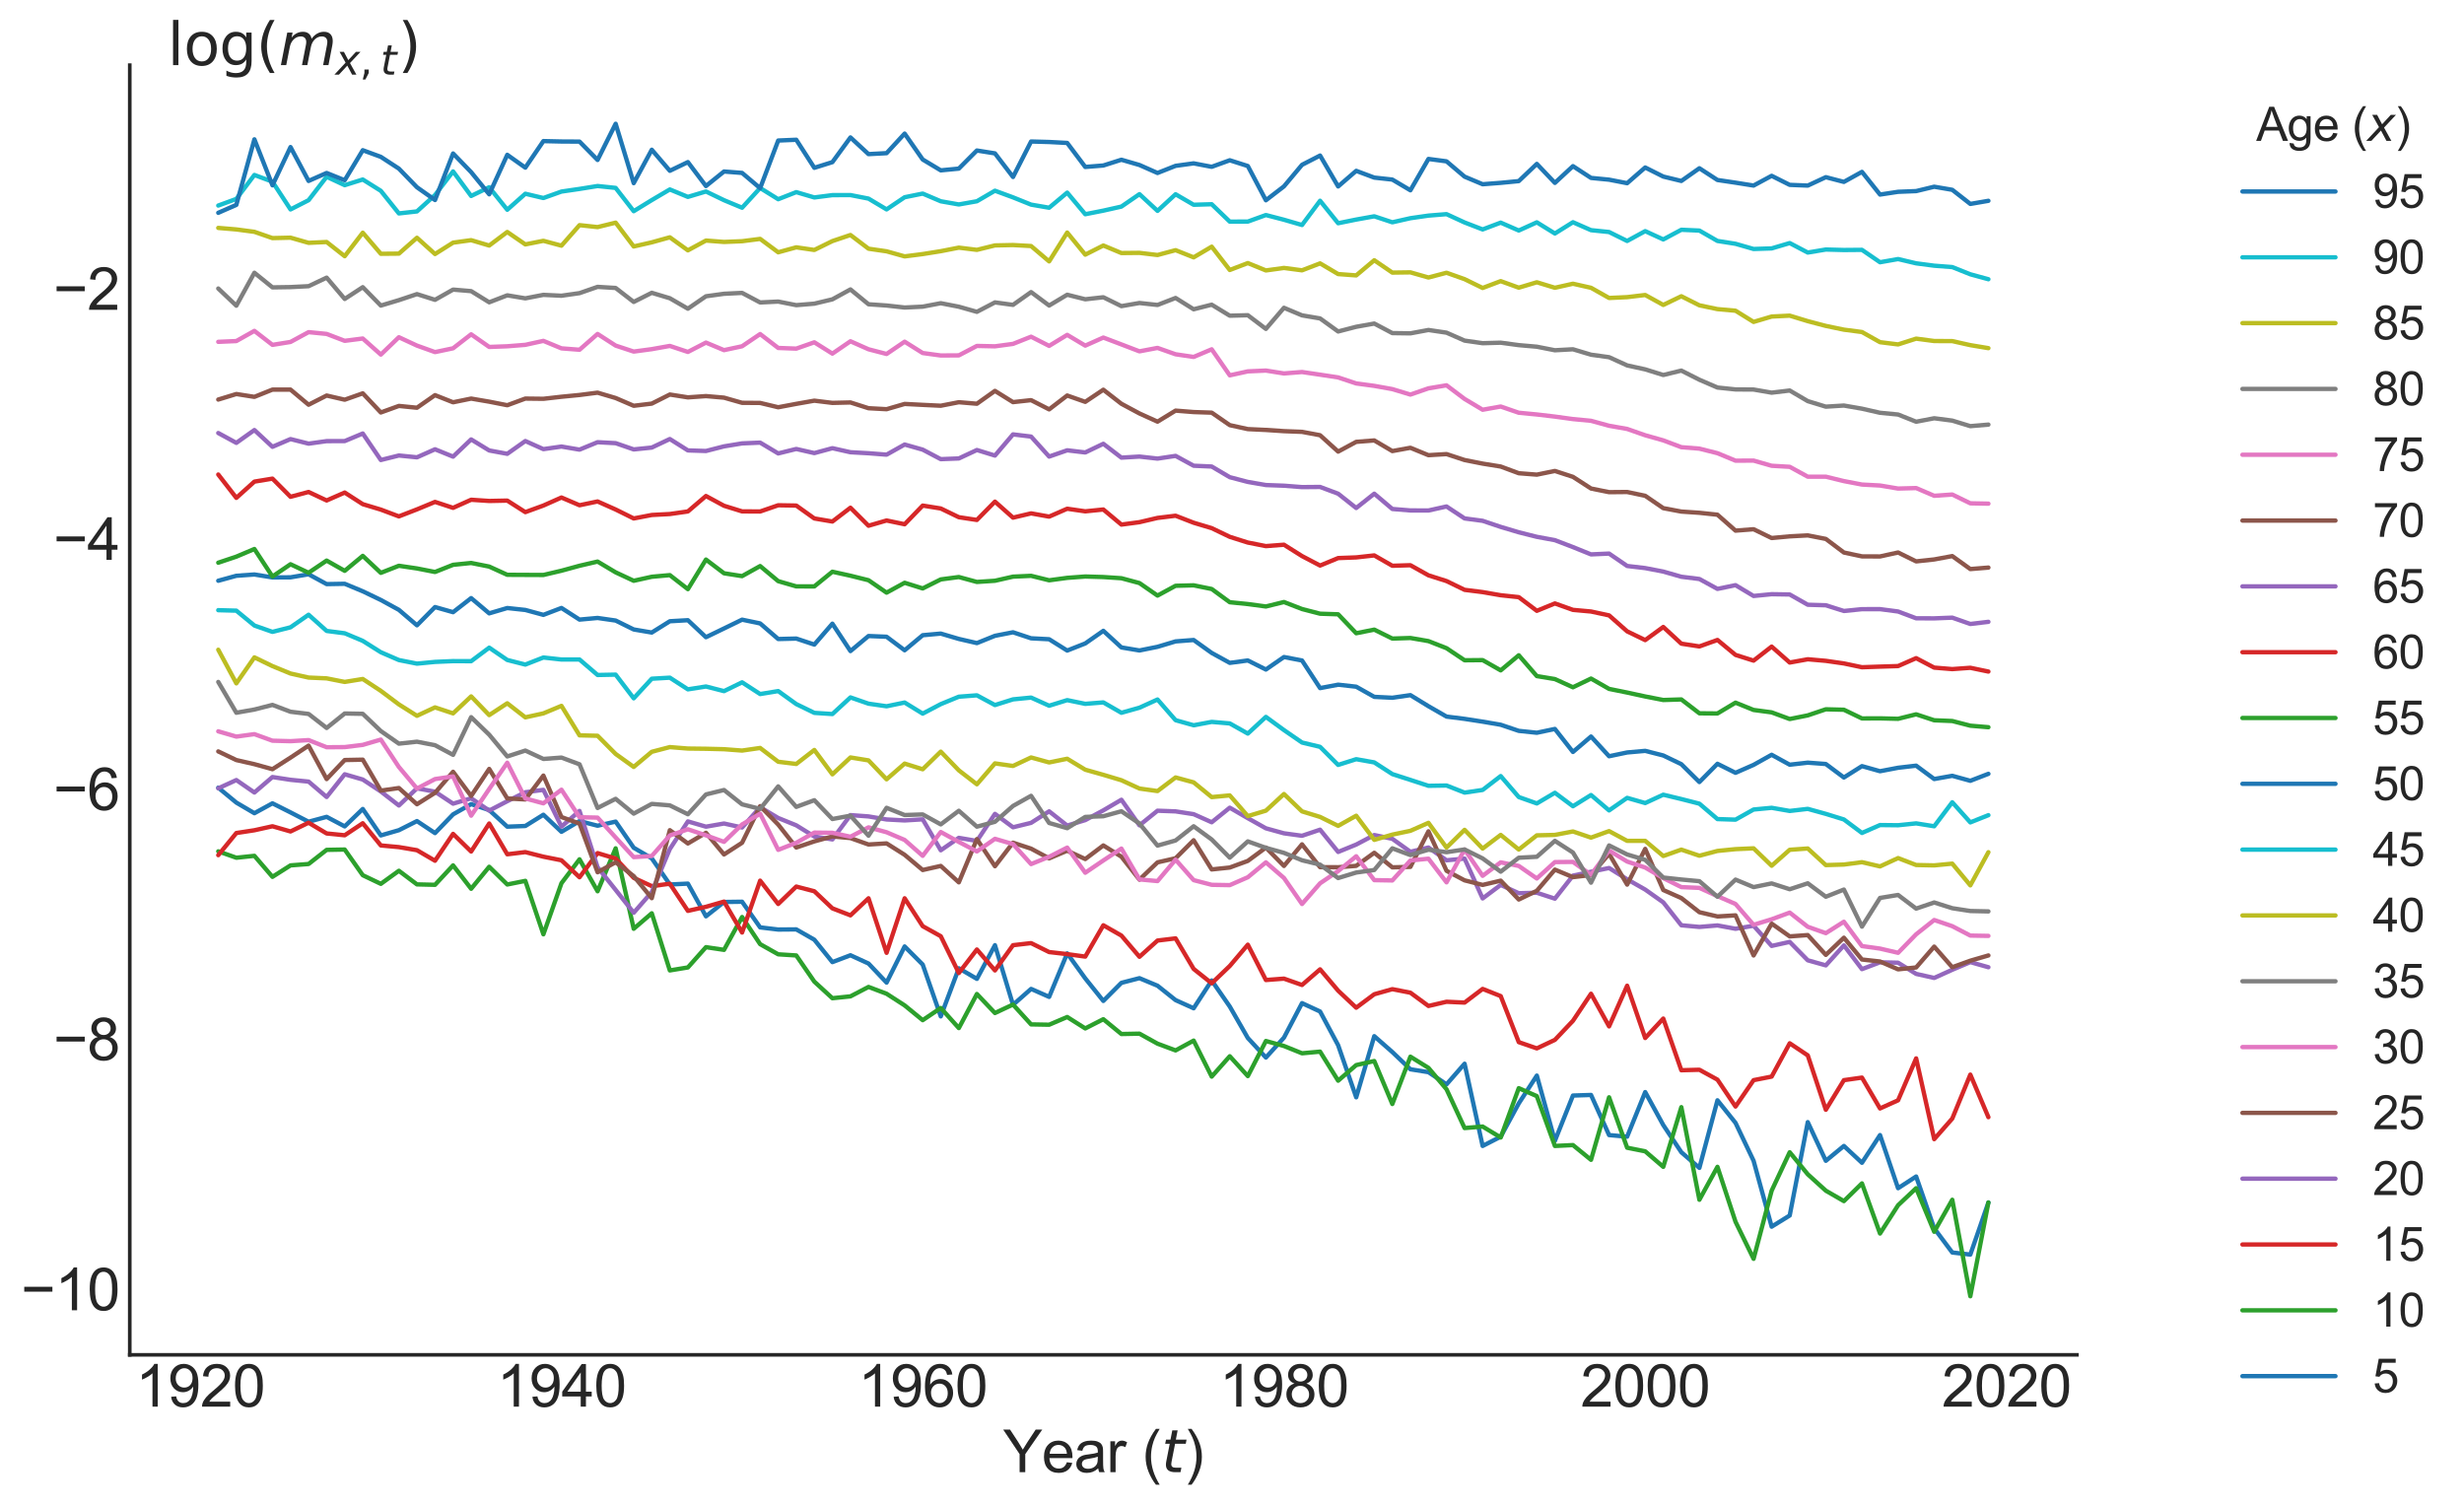 <?xml version="1.0" encoding="utf-8" standalone="no"?>
<!DOCTYPE svg PUBLIC "-//W3C//DTD SVG 1.1//EN"
  "http://www.w3.org/Graphics/SVG/1.1/DTD/svg11.dtd">
<svg xmlns:xlink="http://www.w3.org/1999/xlink" width="847.345pt" height="517.911pt" viewBox="0 0 847.345 517.911" xmlns="http://www.w3.org/2000/svg" version="1.1">
 <defs>
  <style type="text/css">*{stroke-linejoin: round; stroke-linecap: butt}</style>
 </defs>
 <g id="figure_1">
  <g id="patch_1">
   <path d="M 0 517.911 
L 847.345 517.911 
L 847.345 0 
L 0 0 
z
" style="fill: #ffffff"/>
  </g>
  <g id="axes_1">
   <g id="patch_2">
    <path d="M 44.625 465.92 
L 714.225 465.92 
L 714.225 22.4 
L 44.625 22.4 
z
" style="fill: #ffffff"/>
   </g>
   <g id="matplotlib.axis_1">
    <g id="xtick_1">
     <g id="line2d_1"/>
     <g id="text_1">
      <!-- 1920 -->
      <g style="fill: #262626" transform="translate(46.606 483.736)scale(0.2 -0.2)">
       <defs>
        <path id="ArialMT-31" d="M 2384 0 
L 1822 0 
L 1822 3584 
Q 1619 3391 1289 3197 
Q 959 3003 697 2906 
L 697 3450 
Q 1169 3672 1522 3987 
Q 1875 4303 2022 4600 
L 2384 4600 
L 2384 0 
z
" transform="scale(0.016)"/>
        <path id="ArialMT-39" d="M 350 1059 
L 891 1109 
Q 959 728 1153 556 
Q 1347 384 1650 384 
Q 1909 384 2104 503 
Q 2300 622 2425 820 
Q 2550 1019 2634 1356 
Q 2719 1694 2719 2044 
Q 2719 2081 2716 2156 
Q 2547 1888 2255 1720 
Q 1963 1553 1622 1553 
Q 1053 1553 659 1965 
Q 266 2378 266 3053 
Q 266 3750 677 4175 
Q 1088 4600 1706 4600 
Q 2153 4600 2523 4359 
Q 2894 4119 3086 3673 
Q 3278 3228 3278 2384 
Q 3278 1506 3087 986 
Q 2897 466 2520 194 
Q 2144 -78 1638 -78 
Q 1100 -78 759 220 
Q 419 519 350 1059 
z
M 2653 3081 
Q 2653 3566 2395 3850 
Q 2138 4134 1775 4134 
Q 1400 4134 1122 3828 
Q 844 3522 844 3034 
Q 844 2597 1108 2323 
Q 1372 2050 1759 2050 
Q 2150 2050 2401 2323 
Q 2653 2597 2653 3081 
z
" transform="scale(0.016)"/>
        <path id="ArialMT-32" d="M 3222 541 
L 3222 0 
L 194 0 
Q 188 203 259 391 
Q 375 700 629 1000 
Q 884 1300 1366 1694 
Q 2113 2306 2375 2664 
Q 2638 3022 2638 3341 
Q 2638 3675 2398 3904 
Q 2159 4134 1775 4134 
Q 1369 4134 1125 3890 
Q 881 3647 878 3216 
L 300 3275 
Q 359 3922 746 4261 
Q 1134 4600 1788 4600 
Q 2447 4600 2831 4234 
Q 3216 3869 3216 3328 
Q 3216 3053 3103 2787 
Q 2991 2522 2730 2228 
Q 2469 1934 1863 1422 
Q 1356 997 1212 845 
Q 1069 694 975 541 
L 3222 541 
z
" transform="scale(0.016)"/>
        <path id="ArialMT-30" d="M 266 2259 
Q 266 3072 433 3567 
Q 600 4063 929 4331 
Q 1259 4600 1759 4600 
Q 2128 4600 2406 4451 
Q 2684 4303 2865 4023 
Q 3047 3744 3150 3342 
Q 3253 2941 3253 2259 
Q 3253 1453 3087 958 
Q 2922 463 2592 192 
Q 2263 -78 1759 -78 
Q 1097 -78 719 397 
Q 266 969 266 2259 
z
M 844 2259 
Q 844 1131 1108 757 
Q 1372 384 1759 384 
Q 2147 384 2411 759 
Q 2675 1134 2675 2259 
Q 2675 3391 2411 3762 
Q 2147 4134 1753 4134 
Q 1366 4134 1134 3806 
Q 844 3388 844 2259 
z
" transform="scale(0.016)"/>
       </defs>
       <use xlink:href="#ArialMT-31"/>
       <use xlink:href="#ArialMT-39" x="55.615"/>
       <use xlink:href="#ArialMT-32" x="111.23"/>
       <use xlink:href="#ArialMT-30" x="166.846"/>
      </g>
     </g>
    </g>
    <g id="xtick_2">
     <g id="line2d_2"/>
     <g id="text_2">
      <!-- 1940 -->
      <g style="fill: #262626" transform="translate(170.836 483.736)scale(0.2 -0.2)">
       <defs>
        <path id="ArialMT-34" d="M 2069 0 
L 2069 1097 
L 81 1097 
L 81 1613 
L 2172 4581 
L 2631 4581 
L 2631 1613 
L 3250 1613 
L 3250 1097 
L 2631 1097 
L 2631 0 
L 2069 0 
z
M 2069 1613 
L 2069 3678 
L 634 1613 
L 2069 1613 
z
" transform="scale(0.016)"/>
       </defs>
       <use xlink:href="#ArialMT-31"/>
       <use xlink:href="#ArialMT-39" x="55.615"/>
       <use xlink:href="#ArialMT-34" x="111.23"/>
       <use xlink:href="#ArialMT-30" x="166.846"/>
      </g>
     </g>
    </g>
    <g id="xtick_3">
     <g id="line2d_3"/>
     <g id="text_3">
      <!-- 1960 -->
      <g style="fill: #262626" transform="translate(295.066 483.736)scale(0.2 -0.2)">
       <defs>
        <path id="ArialMT-36" d="M 3184 3459 
L 2625 3416 
Q 2550 3747 2413 3897 
Q 2184 4138 1850 4138 
Q 1581 4138 1378 3988 
Q 1113 3794 959 3422 
Q 806 3050 800 2363 
Q 1003 2672 1297 2822 
Q 1591 2972 1913 2972 
Q 2475 2972 2870 2558 
Q 3266 2144 3266 1488 
Q 3266 1056 3080 686 
Q 2894 316 2569 119 
Q 2244 -78 1831 -78 
Q 1128 -78 684 439 
Q 241 956 241 2144 
Q 241 3472 731 4075 
Q 1159 4600 1884 4600 
Q 2425 4600 2770 4297 
Q 3116 3994 3184 3459 
z
M 888 1484 
Q 888 1194 1011 928 
Q 1134 663 1356 523 
Q 1578 384 1822 384 
Q 2178 384 2434 671 
Q 2691 959 2691 1453 
Q 2691 1928 2437 2201 
Q 2184 2475 1800 2475 
Q 1419 2475 1153 2201 
Q 888 1928 888 1484 
z
" transform="scale(0.016)"/>
       </defs>
       <use xlink:href="#ArialMT-31"/>
       <use xlink:href="#ArialMT-39" x="55.615"/>
       <use xlink:href="#ArialMT-36" x="111.23"/>
       <use xlink:href="#ArialMT-30" x="166.846"/>
      </g>
     </g>
    </g>
    <g id="xtick_4">
     <g id="line2d_4"/>
     <g id="text_4">
      <!-- 1980 -->
      <g style="fill: #262626" transform="translate(419.296 483.736)scale(0.2 -0.2)">
       <defs>
        <path id="ArialMT-38" d="M 1131 2484 
Q 781 2613 612 2850 
Q 444 3088 444 3419 
Q 444 3919 803 4259 
Q 1163 4600 1759 4600 
Q 2359 4600 2725 4251 
Q 3091 3903 3091 3403 
Q 3091 3084 2923 2848 
Q 2756 2613 2416 2484 
Q 2838 2347 3058 2040 
Q 3278 1734 3278 1309 
Q 3278 722 2862 322 
Q 2447 -78 1769 -78 
Q 1091 -78 675 323 
Q 259 725 259 1325 
Q 259 1772 486 2073 
Q 713 2375 1131 2484 
z
M 1019 3438 
Q 1019 3113 1228 2906 
Q 1438 2700 1772 2700 
Q 2097 2700 2305 2904 
Q 2513 3109 2513 3406 
Q 2513 3716 2298 3927 
Q 2084 4138 1766 4138 
Q 1444 4138 1231 3931 
Q 1019 3725 1019 3438 
z
M 838 1322 
Q 838 1081 952 856 
Q 1066 631 1291 507 
Q 1516 384 1775 384 
Q 2178 384 2440 643 
Q 2703 903 2703 1303 
Q 2703 1709 2433 1975 
Q 2163 2241 1756 2241 
Q 1359 2241 1098 1978 
Q 838 1716 838 1322 
z
" transform="scale(0.016)"/>
       </defs>
       <use xlink:href="#ArialMT-31"/>
       <use xlink:href="#ArialMT-39" x="55.615"/>
       <use xlink:href="#ArialMT-38" x="111.23"/>
       <use xlink:href="#ArialMT-30" x="166.846"/>
      </g>
     </g>
    </g>
    <g id="xtick_5">
     <g id="line2d_5"/>
     <g id="text_5">
      <!-- 2000 -->
      <g style="fill: #262626" transform="translate(543.526 483.736)scale(0.2 -0.2)">
       <use xlink:href="#ArialMT-32"/>
       <use xlink:href="#ArialMT-30" x="55.615"/>
       <use xlink:href="#ArialMT-30" x="111.23"/>
       <use xlink:href="#ArialMT-30" x="166.846"/>
      </g>
     </g>
    </g>
    <g id="xtick_6">
     <g id="line2d_6"/>
     <g id="text_6">
      <!-- 2020 -->
      <g style="fill: #262626" transform="translate(667.756 483.736)scale(0.2 -0.2)">
       <use xlink:href="#ArialMT-32"/>
       <use xlink:href="#ArialMT-30" x="55.615"/>
       <use xlink:href="#ArialMT-32" x="111.23"/>
       <use xlink:href="#ArialMT-30" x="166.846"/>
      </g>
     </g>
    </g>
    <g id="text_7">
     <!-- Year ($t$) -->
     <g style="fill: #262626" transform="translate(344.925 506.311)scale(0.2 -0.2)">
      <defs>
       <path id="ArialMT-59" d="M 1784 0 
L 1784 1941 
L 19 4581 
L 756 4581 
L 1659 3200 
Q 1909 2813 2125 2425 
Q 2331 2784 2625 3234 
L 3513 4581 
L 4219 4581 
L 2391 1941 
L 2391 0 
L 1784 0 
z
" transform="scale(0.016)"/>
       <path id="ArialMT-65" d="M 2694 1069 
L 3275 997 
Q 3138 488 2766 206 
Q 2394 -75 1816 -75 
Q 1088 -75 661 373 
Q 234 822 234 1631 
Q 234 2469 665 2931 
Q 1097 3394 1784 3394 
Q 2450 3394 2872 2941 
Q 3294 2488 3294 1666 
Q 3294 1616 3291 1516 
L 816 1516 
Q 847 969 1125 678 
Q 1403 388 1819 388 
Q 2128 388 2347 550 
Q 2566 713 2694 1069 
z
M 847 1978 
L 2700 1978 
Q 2663 2397 2488 2606 
Q 2219 2931 1791 2931 
Q 1403 2931 1139 2672 
Q 875 2413 847 1978 
z
" transform="scale(0.016)"/>
       <path id="ArialMT-61" d="M 2588 409 
Q 2275 144 1986 34 
Q 1697 -75 1366 -75 
Q 819 -75 525 192 
Q 231 459 231 875 
Q 231 1119 342 1320 
Q 453 1522 633 1644 
Q 813 1766 1038 1828 
Q 1203 1872 1538 1913 
Q 2219 1994 2541 2106 
Q 2544 2222 2544 2253 
Q 2544 2597 2384 2738 
Q 2169 2928 1744 2928 
Q 1347 2928 1158 2789 
Q 969 2650 878 2297 
L 328 2372 
Q 403 2725 575 2942 
Q 747 3159 1072 3276 
Q 1397 3394 1825 3394 
Q 2250 3394 2515 3294 
Q 2781 3194 2906 3042 
Q 3031 2891 3081 2659 
Q 3109 2516 3109 2141 
L 3109 1391 
Q 3109 606 3145 398 
Q 3181 191 3288 0 
L 2700 0 
Q 2613 175 2588 409 
z
M 2541 1666 
Q 2234 1541 1622 1453 
Q 1275 1403 1131 1340 
Q 988 1278 909 1158 
Q 831 1038 831 891 
Q 831 666 1001 516 
Q 1172 366 1500 366 
Q 1825 366 2078 508 
Q 2331 650 2450 897 
Q 2541 1088 2541 1459 
L 2541 1666 
z
" transform="scale(0.016)"/>
       <path id="ArialMT-72" d="M 416 0 
L 416 3319 
L 922 3319 
L 922 2816 
Q 1116 3169 1280 3281 
Q 1444 3394 1641 3394 
Q 1925 3394 2219 3213 
L 2025 2691 
Q 1819 2813 1613 2813 
Q 1428 2813 1281 2702 
Q 1134 2591 1072 2394 
Q 978 2094 978 1738 
L 978 0 
L 416 0 
z
" transform="scale(0.016)"/>
       <path id="ArialMT-20" transform="scale(0.016)"/>
       <path id="ArialMT-28" d="M 1497 -1347 
Q 1031 -759 709 28 
Q 388 816 388 1659 
Q 388 2403 628 3084 
Q 909 3875 1497 4659 
L 1900 4659 
Q 1522 4009 1400 3731 
Q 1209 3300 1100 2831 
Q 966 2247 966 1656 
Q 966 153 1900 -1347 
L 1497 -1347 
z
" transform="scale(0.016)"/>
       <path id="DejaVuSans-Oblique-74" d="M 2706 3500 
L 2619 3053 
L 1472 3053 
L 1100 1153 
Q 1081 1047 1072 975 
Q 1063 903 1063 863 
Q 1063 663 1183 572 
Q 1303 481 1569 481 
L 2150 481 
L 2053 0 
L 1503 0 
Q 991 0 739 200 
Q 488 400 488 806 
Q 488 878 497 964 
Q 506 1050 525 1153 
L 897 3053 
L 409 3053 
L 500 3500 
L 978 3500 
L 1172 4494 
L 1747 4494 
L 1556 3500 
L 2706 3500 
z
" transform="scale(0.016)"/>
       <path id="ArialMT-29" d="M 791 -1347 
L 388 -1347 
Q 1322 153 1322 1656 
Q 1322 2244 1188 2822 
Q 1081 3291 891 3722 
Q 769 4003 388 4659 
L 791 4659 
Q 1378 3875 1659 3084 
Q 1900 2403 1900 1659 
Q 1900 816 1576 28 
Q 1253 -759 791 -1347 
z
" transform="scale(0.016)"/>
      </defs>
      <use xlink:href="#ArialMT-59" transform="translate(0 0.203)"/>
      <use xlink:href="#ArialMT-65" transform="translate(66.699 0.203)"/>
      <use xlink:href="#ArialMT-61" transform="translate(122.314 0.203)"/>
      <use xlink:href="#ArialMT-72" transform="translate(177.93 0.203)"/>
      <use xlink:href="#ArialMT-20" transform="translate(211.23 0.203)"/>
      <use xlink:href="#ArialMT-28" transform="translate(239.014 0.203)"/>
      <use xlink:href="#DejaVuSans-Oblique-74" transform="translate(272.314 0.203)"/>
      <use xlink:href="#ArialMT-29" transform="translate(311.523 0.203)"/>
     </g>
    </g>
   </g>
   <g id="matplotlib.axis_2">
    <g id="ytick_1">
     <g id="line2d_7"/>
     <g id="text_8">
      <!-- −10 -->
      <g style="fill: #262626" transform="translate(7.2 450.582)scale(0.2 -0.2)">
       <defs>
        <path id="ArialMT-2212" d="M 3381 1997 
L 356 1997 
L 356 2522 
L 3381 2522 
L 3381 1997 
z
" transform="scale(0.016)"/>
       </defs>
       <use xlink:href="#ArialMT-2212"/>
       <use xlink:href="#ArialMT-31" x="58.398"/>
       <use xlink:href="#ArialMT-30" x="114.014"/>
      </g>
     </g>
    </g>
    <g id="ytick_2">
     <g id="line2d_8"/>
     <g id="text_9">
      <!-- −8 -->
      <g style="fill: #262626" transform="translate(18.322 364.569)scale(0.2 -0.2)">
       <use xlink:href="#ArialMT-2212"/>
       <use xlink:href="#ArialMT-38" x="58.398"/>
      </g>
     </g>
    </g>
    <g id="ytick_3">
     <g id="line2d_9"/>
     <g id="text_10">
      <!-- −6 -->
      <g style="fill: #262626" transform="translate(18.322 278.556)scale(0.2 -0.2)">
       <use xlink:href="#ArialMT-2212"/>
       <use xlink:href="#ArialMT-36" x="58.398"/>
      </g>
     </g>
    </g>
    <g id="ytick_4">
     <g id="line2d_10"/>
     <g id="text_11">
      <!-- −4 -->
      <g style="fill: #262626" transform="translate(18.322 192.543)scale(0.2 -0.2)">
       <use xlink:href="#ArialMT-2212"/>
       <use xlink:href="#ArialMT-34" x="58.398"/>
      </g>
     </g>
    </g>
    <g id="ytick_5">
     <g id="line2d_11"/>
     <g id="text_12">
      <!-- −2 -->
      <g style="fill: #262626" transform="translate(18.322 106.53)scale(0.2 -0.2)">
       <use xlink:href="#ArialMT-2212"/>
       <use xlink:href="#ArialMT-32" x="58.398"/>
      </g>
     </g>
    </g>
   </g>
   <g id="line2d_12">
    <path d="M 75.061 270.876 
L 81.273 276.004 
L 87.484 279.65 
L 93.696 276.256 
L 99.907 279.377 
L 106.119 282.585 
L 112.33 280.908 
L 118.542 284.19 
L 124.753 278.203 
L 130.965 287.289 
L 137.176 285.495 
L 143.388 282.361 
L 149.599 286.493 
L 155.811 280.051 
L 162.022 276.529 
L 168.234 278.57 
L 174.445 284.284 
L 180.657 284.05 
L 186.868 280.178 
L 193.08 286.052 
L 199.291 282.361 
L 205.503 283.957 
L 211.714 282.54 
L 217.926 291.534 
L 224.137 295.176 
L 230.349 304.166 
L 236.56 303.869 
L 242.772 315.112 
L 248.983 310.18 
L 255.195 310.095 
L 261.406 318.92 
L 267.618 319.659 
L 273.829 319.606 
L 280.041 323.155 
L 286.252 330.858 
L 292.464 328.503 
L 298.675 331.344 
L 304.887 337.904 
L 311.098 325.471 
L 317.31 331.695 
L 323.521 349.523 
L 329.733 332.984 
L 335.944 336.62 
L 342.156 325.046 
L 348.367 345.55 
L 354.579 340.076 
L 360.79 342.817 
L 367.002 327.854 
L 373.213 336.462 
L 379.425 344.209 
L 385.637 337.986 
L 391.848 336.384 
L 398.06 338.976 
L 404.271 343.927 
L 410.483 346.734 
L 416.694 337.177 
L 422.906 346.138 
L 429.117 356.96 
L 435.329 363.674 
L 441.54 356.833 
L 447.752 344.97 
L 453.963 347.848 
L 460.175 359.441 
L 466.386 377.351 
L 472.598 356.33 
L 478.809 361.788 
L 485.021 367.714 
L 491.232 368.703 
L 497.444 372.902 
L 503.655 365.802 
L 509.867 394.081 
L 516.078 390.894 
L 522.29 379.439 
L 528.501 369.886 
L 534.713 392.314 
L 540.924 376.744 
L 547.136 376.544 
L 553.347 390.339 
L 559.559 390.894 
L 565.77 375.555 
L 571.982 386.897 
L 578.193 396.24 
L 584.405 401.623 
L 590.616 378.383 
L 596.828 386.14 
L 603.039 399.184 
L 609.251 421.836 
L 615.462 417.998 
L 621.674 385.891 
L 627.885 399.184 
L 634.097 394.081 
L 640.308 399.867 
L 646.52 390.339 
L 652.731 408.612 
L 658.943 404.59 
L 665.154 422.413 
L 671.366 430.722 
L 677.577 431.433 
L 683.789 413.52 
" clip-path="url(#p42a7c174e2)" style="fill: none; stroke: #1f77b4; stroke-width: 1.5; stroke-linecap: round"/>
   </g>
   <g id="line2d_13">
    <path d="M 75.061 292.771 
L 81.273 294.965 
L 87.484 294.31 
L 93.696 301.535 
L 99.907 297.595 
L 106.119 297.119 
L 112.33 292.261 
L 118.542 292.148 
L 124.753 300.979 
L 130.965 303.943 
L 137.176 299.453 
L 143.388 304.129 
L 149.599 304.277 
L 155.811 297.595 
L 162.022 305.64 
L 168.234 298.076 
L 174.445 304.166 
L 180.657 302.92 
L 186.868 321.289 
L 193.08 303.722 
L 199.291 295.509 
L 205.503 306.495 
L 211.714 291.729 
L 217.926 319.394 
L 224.137 314.07 
L 230.349 333.716 
L 236.56 332.694 
L 242.772 325.715 
L 248.983 326.646 
L 255.195 315.353 
L 261.406 324.685 
L 267.618 328.177 
L 273.829 328.569 
L 280.041 337.579 
L 286.252 343.276 
L 292.464 342.635 
L 298.675 339.396 
L 304.887 341.735 
L 311.098 345.745 
L 317.31 350.823 
L 323.521 346.634 
L 329.733 353.547 
L 335.944 341.824 
L 342.156 348.365 
L 348.367 345.453 
L 354.579 352.277 
L 360.79 352.391 
L 367.002 349.737 
L 373.213 353.664 
L 379.425 350.494 
L 385.637 355.587 
L 391.848 355.464 
L 398.06 358.906 
L 404.271 361.224 
L 410.483 357.857 
L 416.694 370.23 
L 422.906 363.232 
L 429.117 370.057 
L 435.329 357.987 
L 441.54 359.71 
L 447.752 362.216 
L 453.963 361.647 
L 460.175 371.634 
L 466.386 366.272 
L 472.598 364.877 
L 478.809 379.654 
L 485.021 363.379 
L 491.232 367.228 
L 497.444 374.588 
L 503.655 387.927 
L 509.867 387.409 
L 516.078 391.174 
L 522.29 374.208 
L 528.501 376.946 
L 534.713 394.081 
L 540.924 393.782 
L 547.136 398.847 
L 553.347 377.351 
L 559.559 394.687 
L 565.77 395.925 
L 571.982 401.266 
L 578.193 380.743 
L 584.405 412.585 
L 590.616 401.266 
L 596.828 420.149 
L 603.039 432.891 
L 609.251 409.464 
L 615.462 396.24 
L 621.674 403.829 
L 627.885 409.464 
L 634.097 413.05 
L 640.308 406.958 
L 646.52 424.193 
L 652.731 414.475 
L 658.943 408.612 
L 665.154 423.592 
L 671.366 412.585 
L 677.577 445.76 
L 683.789 413.52 
" clip-path="url(#p42a7c174e2)" style="fill: none; stroke: #2ca02c; stroke-width: 1.5; stroke-linecap: round"/>
   </g>
   <g id="line2d_14">
    <path d="M 75.061 294.074 
L 81.273 286.469 
L 87.484 285.519 
L 93.696 284.144 
L 99.907 285.93 
L 106.119 282.924 
L 112.33 286.617 
L 118.542 287.239 
L 124.753 283.106 
L 130.965 290.738 
L 137.176 291.313 
L 143.388 292.374 
L 149.599 295.998 
L 155.811 286.765 
L 162.022 292.828 
L 168.234 283.197 
L 174.445 293.781 
L 180.657 293.029 
L 186.868 294.606 
L 193.08 295.844 
L 199.291 301.675 
L 205.503 293.374 
L 211.714 295.236 
L 217.926 301.886 
L 224.137 304.727 
L 230.349 303.906 
L 236.56 313.236 
L 242.772 311.836 
L 248.983 310.052 
L 255.195 320.684 
L 261.406 302.848 
L 267.618 310.87 
L 273.829 304.878 
L 280.041 306.495 
L 286.252 312.373 
L 292.464 314.778 
L 298.675 308.916 
L 304.887 327.661 
L 311.098 308.916 
L 317.31 318.503 
L 323.521 321.958 
L 329.733 334.612 
L 335.944 326.521 
L 342.156 333.716 
L 348.367 325.046 
L 354.579 324.327 
L 360.79 327.405 
L 367.002 328.112 
L 373.213 328.964 
L 379.425 318.193 
L 385.637 321.734 
L 391.848 329.03 
L 398.06 323.445 
L 404.271 322.695 
L 410.483 333.202 
L 416.694 338.149 
L 422.906 332.192 
L 429.117 324.865 
L 435.329 337.017 
L 441.54 336.541 
L 447.752 338.726 
L 453.963 333.348 
L 460.175 340.68 
L 466.386 346.534 
L 472.598 341.913 
L 478.809 340.161 
L 485.021 341.38 
L 491.232 345.941 
L 497.444 344.493 
L 503.655 344.779 
L 509.867 340.076 
L 516.078 342.544 
L 522.29 358.379 
L 528.501 360.529 
L 534.713 357.599 
L 540.924 351.043 
L 547.136 341.735 
L 553.347 352.965 
L 559.559 338.976 
L 565.77 356.96 
L 571.982 350.276 
L 578.193 368.041 
L 584.405 367.877 
L 590.616 371.279 
L 596.828 380.523 
L 603.039 371.456 
L 609.251 370.23 
L 615.462 358.774 
L 621.674 362.939 
L 627.885 381.634 
L 634.097 371.456 
L 640.308 370.576 
L 646.52 381.186 
L 652.731 378.383 
L 658.943 363.972 
L 665.154 391.74 
L 671.366 384.666 
L 677.577 369.544 
L 683.789 384.185 
" clip-path="url(#p42a7c174e2)" style="fill: none; stroke: #d62728; stroke-width: 1.5; stroke-linecap: round"/>
   </g>
   <g id="line2d_15">
    <path d="M 75.061 271.1 
L 81.273 268.25 
L 87.484 272.536 
L 93.696 267.214 
L 99.907 268.169 
L 106.119 268.785 
L 112.33 274.078 
L 118.542 266.265 
L 124.753 268.073 
L 130.965 272.182 
L 137.176 277 
L 143.388 271.1 
L 149.599 272.252 
L 155.811 276.373 
L 162.022 274.524 
L 168.234 278.755 
L 174.445 275.524 
L 180.657 272.447 
L 186.868 271.62 
L 193.08 284.26 
L 199.291 278.879 
L 205.503 298.238 
L 211.714 306.027 
L 217.926 313.883 
L 224.137 306.771 
L 230.349 291.98 
L 236.56 282.473 
L 242.772 284.284 
L 248.983 283.197 
L 255.195 284.566 
L 261.406 277.597 
L 267.618 281.299 
L 273.829 283.818 
L 280.041 287.668 
L 286.252 288.667 
L 292.464 280.306 
L 298.675 280.757 
L 304.887 281.805 
L 311.098 282.138 
L 317.31 281.761 
L 323.521 292.402 
L 329.733 288.126 
L 335.944 289.189 
L 342.156 279.882 
L 348.367 284.495 
L 354.579 282.97 
L 360.79 279.003 
L 367.002 283.911 
L 373.213 282.026 
L 379.425 278.673 
L 385.637 275.03 
L 391.848 283.818 
L 398.06 278.796 
L 404.271 279.024 
L 410.483 279.987 
L 416.694 282.766 
L 422.906 277.758 
L 429.117 281.365 
L 435.329 284.849 
L 441.54 286.567 
L 447.752 287.415 
L 453.963 285.326 
L 460.175 292.971 
L 466.386 290.44 
L 472.598 287.164 
L 478.809 288.46 
L 485.021 292.914 
L 491.232 291.451 
L 497.444 295.844 
L 503.655 295.266 
L 509.867 308.958 
L 516.078 304.315 
L 522.29 307.168 
L 528.501 307.008 
L 534.713 309.041 
L 540.924 301.117 
L 547.136 299.787 
L 553.347 298.498 
L 559.559 302.382 
L 565.77 305.911 
L 571.982 310.309 
L 578.193 318.193 
L 584.405 318.763 
L 590.616 318.244 
L 596.828 319.394 
L 603.039 318.347 
L 609.251 325.288 
L 615.462 323.913 
L 621.674 330.24 
L 627.885 331.978 
L 634.097 325.106 
L 640.308 333.275 
L 646.52 330.927 
L 652.731 331.066 
L 658.943 334.915 
L 665.154 336.305 
L 671.366 333.495 
L 677.577 330.858 
L 683.789 332.622 
" clip-path="url(#p42a7c174e2)" style="fill: none; stroke: #9467bd; stroke-width: 1.5; stroke-linecap: round"/>
   </g>
   <g id="line2d_16">
    <path d="M 75.061 258.406 
L 81.273 261.379 
L 87.484 262.79 
L 93.696 264.515 
L 99.907 260.536 
L 106.119 256.413 
L 112.33 267.913 
L 118.542 261.366 
L 124.753 261.242 
L 130.965 271.882 
L 137.176 270.997 
L 143.388 276.568 
L 149.599 272.643 
L 155.811 265.411 
L 162.022 273.729 
L 168.234 264.426 
L 174.445 274.58 
L 180.657 274.917 
L 186.868 266.714 
L 193.08 280.973 
L 199.291 283.22 
L 205.503 299.956 
L 211.714 296.524 
L 217.926 301.29 
L 224.137 308.875 
L 230.349 285.495 
L 236.56 290.063 
L 242.772 286.395 
L 248.983 293.839 
L 255.195 289.823 
L 261.406 277.218 
L 267.618 283.564 
L 273.829 291.451 
L 280.041 289.346 
L 286.252 287.642 
L 292.464 288.203 
L 298.675 290.413 
L 304.887 290.037 
L 311.098 293.957 
L 317.31 299.187 
L 323.521 297.787 
L 329.733 303.429 
L 335.944 288.563 
L 342.156 297.883 
L 348.367 289.796 
L 354.579 291.84 
L 360.79 295.176 
L 367.002 292.544 
L 373.213 295.418 
L 379.425 290.738 
L 385.637 294.606 
L 391.848 302.489 
L 398.06 296.555 
L 404.271 295.145 
L 410.483 288.953 
L 416.694 298.989 
L 422.906 298.335 
L 429.117 296.059 
L 435.329 291.479 
L 441.54 297.787 
L 447.752 290.359 
L 453.963 298.205 
L 460.175 298.238 
L 466.386 297.755 
L 472.598 293.259 
L 478.809 298.27 
L 485.021 298.108 
L 491.232 285.882 
L 497.444 299.453 
L 503.655 302.74 
L 509.867 304.315 
L 516.078 302.848 
L 522.29 309.334 
L 528.501 306.339 
L 534.713 299.055 
L 540.924 301.64 
L 547.136 300.91 
L 553.347 293.635 
L 559.559 304.203 
L 565.77 291.924 
L 571.982 306.066 
L 578.193 308.834 
L 584.405 313.697 
L 590.616 315.16 
L 596.828 314.778 
L 603.039 328.569 
L 609.251 317.63 
L 615.462 322.014 
L 621.674 321.566 
L 627.885 328.373 
L 634.097 322.467 
L 640.308 329.968 
L 646.52 330.651 
L 652.731 333.348 
L 658.943 332.694 
L 665.154 325.532 
L 671.366 332.622 
L 677.577 330.376 
L 683.789 328.569 
" clip-path="url(#p42a7c174e2)" style="fill: none; stroke: #8c564b; stroke-width: 1.5; stroke-linecap: round"/>
   </g>
   <g id="line2d_17">
    <path d="M 75.061 251.5 
L 81.273 253.308 
L 87.484 252.462 
L 93.696 254.72 
L 99.907 254.886 
L 106.119 254.509 
L 112.33 256.968 
L 118.542 256.918 
L 124.753 256.157 
L 130.965 254.334 
L 137.176 263.767 
L 143.388 271.169 
L 149.599 267.913 
L 155.811 266.995 
L 162.022 280.499 
L 168.234 271.324 
L 174.445 262.296 
L 180.657 274.58 
L 186.868 276.256 
L 193.08 271.568 
L 199.291 281.038 
L 205.503 281.169 
L 211.714 287.998 
L 217.926 294.755 
L 224.137 294.369 
L 230.349 287.314 
L 236.56 285.183 
L 242.772 287.264 
L 248.983 289.505 
L 255.195 283.518 
L 261.406 279.818 
L 267.618 292.261 
L 273.829 289.823 
L 280.041 286.321 
L 286.252 286.395 
L 292.464 287.744 
L 298.675 284.519 
L 304.887 286.199 
L 311.098 288.849 
L 317.31 294.31 
L 323.521 286.125 
L 329.733 289.531 
L 335.944 292.8 
L 342.156 288.46 
L 348.367 290.278 
L 354.579 297.15 
L 360.79 294.636 
L 367.002 291.479 
L 373.213 300.124 
L 379.425 295.906 
L 385.637 291.812 
L 391.848 302.418 
L 398.06 302.993 
L 404.271 295.63 
L 410.483 302.668 
L 416.694 304.277 
L 422.906 304.389 
L 429.117 301.675 
L 435.329 296.555 
L 441.54 301.921 
L 447.752 310.87 
L 453.963 303.759 
L 460.175 299.553 
L 466.386 294.458 
L 472.598 302.668 
L 478.809 302.776 
L 485.021 295.906 
L 491.232 295.296 
L 497.444 303.429 
L 503.655 292.148 
L 509.867 301.186 
L 516.078 296.555 
L 522.29 297.787 
L 528.501 302.098 
L 534.713 296.461 
L 540.924 296.399 
L 547.136 300.841 
L 553.347 292.487 
L 559.559 296.275 
L 565.77 298.335 
L 571.982 301.956 
L 578.193 305.067 
L 584.405 305.334 
L 590.616 308.176 
L 596.828 310.87 
L 603.039 318.038 
L 609.251 316.131 
L 615.462 313.837 
L 621.674 318.711 
L 627.885 320.903 
L 634.097 316.974 
L 640.308 325.349 
L 646.52 326.209 
L 652.731 327.661 
L 658.943 321.289 
L 665.154 316.377 
L 671.366 318.503 
L 677.577 321.734 
L 683.789 321.846 
" clip-path="url(#p42a7c174e2)" style="fill: none; stroke: #e377c2; stroke-width: 1.5; stroke-linecap: round"/>
   </g>
   <g id="line2d_18">
    <path d="M 75.061 234.513 
L 81.273 245.098 
L 87.484 244.001 
L 93.696 242.407 
L 99.907 244.76 
L 106.119 245.514 
L 112.33 250.337 
L 118.542 245.362 
L 124.753 245.476 
L 130.965 251.402 
L 137.176 255.733 
L 143.388 255.063 
L 149.599 256.267 
L 155.811 259.589 
L 162.022 246.631 
L 168.234 252.652 
L 174.445 260.133 
L 180.657 258.112 
L 186.868 260.996 
L 193.08 260.522 
L 199.291 262.833 
L 205.503 277.859 
L 211.714 274.711 
L 217.926 279.797 
L 224.137 276.451 
L 230.349 276.961 
L 236.56 280.009 
L 242.772 273.201 
L 248.983 271.672 
L 255.195 276.607 
L 261.406 278.162 
L 267.618 270.433 
L 273.829 277.477 
L 280.041 275.182 
L 286.252 281.65 
L 292.464 280.499 
L 298.675 287.39 
L 304.887 277.798 
L 311.098 280.285 
L 317.31 280.072 
L 323.521 283.495 
L 329.733 278.817 
L 335.944 284.284 
L 342.156 282.608 
L 348.367 277.159 
L 354.579 273.674 
L 360.79 283.015 
L 367.002 284.802 
L 373.213 280.93 
L 379.425 280.692 
L 385.637 278.982 
L 391.848 283.197 
L 398.06 290.792 
L 404.271 289.031 
L 410.483 284.144 
L 416.694 288.693 
L 422.906 294.935 
L 429.117 289.346 
L 435.329 291.562 
L 441.54 293.288 
L 447.752 295.844 
L 453.963 297.34 
L 460.175 301.956 
L 466.386 300.057 
L 472.598 299.187 
L 478.809 291.729 
L 485.021 294.045 
L 491.232 292.204 
L 497.444 293.057 
L 503.655 292.12 
L 509.867 295.206 
L 516.078 299.754 
L 522.29 294.965 
L 528.501 294.636 
L 534.713 289.162 
L 540.924 293.172 
L 547.136 303.539 
L 553.347 290.738 
L 559.559 293.839 
L 565.77 295.691 
L 571.982 301.78 
L 578.193 302.453 
L 584.405 303.029 
L 590.616 308.38 
L 596.828 302.489 
L 603.039 305.067 
L 609.251 303.796 
L 615.462 305.795 
L 621.674 303.759 
L 627.885 308.38 
L 634.097 305.911 
L 640.308 318.659 
L 646.52 308.792 
L 652.731 307.77 
L 658.943 312.463 
L 665.154 310.352 
L 671.366 312.328 
L 677.577 313.282 
L 683.789 313.42 
" clip-path="url(#p42a7c174e2)" style="fill: none; stroke: #7f7f7f; stroke-width: 1.5; stroke-linecap: round"/>
   </g>
   <g id="line2d_19">
    <path d="M 75.061 223.441 
L 81.273 234.994 
L 87.484 226.062 
L 93.696 229.067 
L 99.907 231.618 
L 106.119 233.009 
L 112.33 233.28 
L 118.542 234.506 
L 124.753 233.495 
L 130.965 237.586 
L 137.176 242.239 
L 143.388 246.156 
L 149.599 243.264 
L 155.811 245.324 
L 162.022 239.485 
L 168.234 245.915 
L 174.445 241.854 
L 180.657 246.689 
L 186.868 245.324 
L 193.08 242.735 
L 199.291 252.877 
L 205.503 253.024 
L 211.714 259.274 
L 217.926 263.738 
L 224.137 258.534 
L 230.349 256.918 
L 236.56 257.417 
L 242.772 257.492 
L 248.983 257.643 
L 255.195 258.112 
L 261.406 257.217 
L 267.618 261.961 
L 273.829 262.719 
L 280.041 257.908 
L 286.252 266.28 
L 292.464 260.482 
L 298.675 261.489 
L 304.887 267.993 
L 311.098 262.592 
L 317.31 264.544 
L 323.521 258.483 
L 329.733 264.916 
L 335.944 269.71 
L 342.156 262.521 
L 348.367 263.406 
L 354.579 260.482 
L 360.79 262.198 
L 367.002 260.928 
L 373.213 264.692 
L 379.425 266.45 
L 385.637 268.315 
L 391.848 271.169 
L 398.06 272.04 
L 404.271 267.356 
L 410.483 269.048 
L 416.694 274.115 
L 422.906 273.528 
L 429.117 280.649 
L 435.329 278.776 
L 441.54 273.056 
L 447.752 279.024 
L 453.963 280.93 
L 460.175 284.004 
L 466.386 280.52 
L 472.598 288.823 
L 478.809 287.014 
L 485.021 285.712 
L 491.232 282.97 
L 497.444 291.479 
L 503.655 285.374 
L 509.867 291.812 
L 516.078 287.114 
L 522.29 292.148 
L 528.501 287.264 
L 534.713 287.114 
L 540.924 285.93 
L 547.136 288.049 
L 553.347 285.809 
L 559.559 289.162 
L 565.77 289.162 
L 571.982 294.369 
L 578.193 292.176 
L 584.405 294.28 
L 590.616 292.629 
L 596.828 292.008 
L 603.039 291.729 
L 609.251 297.723 
L 615.462 292.233 
L 621.674 291.784 
L 627.885 297.499 
L 634.097 297.309 
L 640.308 296.492 
L 646.52 297.947 
L 652.731 295.085 
L 658.943 297.467 
L 665.154 297.595 
L 671.366 296.993 
L 677.577 304.464 
L 683.789 293.057 
" clip-path="url(#p42a7c174e2)" style="fill: none; stroke: #bcbd22; stroke-width: 1.5; stroke-linecap: round"/>
   </g>
   <g id="line2d_20">
    <path d="M 75.061 209.832 
L 81.273 209.998 
L 87.484 215.114 
L 93.696 217.297 
L 99.907 215.723 
L 106.119 211.403 
L 112.33 216.972 
L 118.542 217.778 
L 124.753 220.389 
L 130.965 224.297 
L 137.176 226.985 
L 143.388 228.219 
L 149.599 227.619 
L 155.811 227.351 
L 162.022 227.376 
L 168.234 222.724 
L 174.445 226.96 
L 180.657 228.538 
L 186.868 226.11 
L 193.08 226.8 
L 199.291 226.794 
L 205.503 232.123 
L 211.714 231.998 
L 217.926 240.142 
L 224.137 233.402 
L 230.349 233.045 
L 236.56 237.06 
L 242.772 236.079 
L 248.983 237.673 
L 255.195 234.646 
L 261.406 238.675 
L 267.618 237.657 
L 273.829 242.125 
L 280.041 245.145 
L 286.252 245.552 
L 292.464 239.833 
L 298.675 241.985 
L 304.887 242.878 
L 311.098 241.593 
L 317.31 245.41 
L 323.521 242.143 
L 329.733 239.592 
L 335.944 239.115 
L 342.156 242.46 
L 348.367 240.505 
L 354.579 239.891 
L 360.79 242.691 
L 367.002 240.768 
L 373.213 242.046 
L 379.425 241.549 
L 385.637 245.117 
L 391.848 243.373 
L 398.06 240.555 
L 404.271 247.667 
L 410.483 249.411 
L 416.694 248.251 
L 422.906 248.781 
L 429.117 252.272 
L 435.329 246.533 
L 441.54 251.066 
L 447.752 255.349 
L 453.963 256.832 
L 460.175 263.047 
L 466.386 261.078 
L 472.598 262.184 
L 478.809 266.203 
L 485.021 268.202 
L 491.232 270.23 
L 497.444 270.129 
L 503.655 272.572 
L 509.867 271.655 
L 516.078 266.885 
L 522.29 274.097 
L 528.501 276.295 
L 534.713 272.626 
L 540.924 277.258 
L 547.136 273.4 
L 553.347 278.693 
L 559.559 274.375 
L 565.77 276.159 
L 571.982 273.291 
L 578.193 274.786 
L 584.405 276.373 
L 590.616 281.672 
L 596.828 281.871 
L 603.039 278.386 
L 609.251 277.798 
L 615.462 278.879 
L 621.674 278.162 
L 627.885 279.882 
L 634.097 281.805 
L 640.308 286.444 
L 646.52 283.726 
L 652.731 283.795 
L 658.943 283.152 
L 665.154 284.144 
L 671.366 275.888 
L 677.577 282.811 
L 683.789 280.328 
" clip-path="url(#p42a7c174e2)" style="fill: none; stroke: #17becf; stroke-width: 1.5; stroke-linecap: round"/>
   </g>
   <g id="line2d_21">
    <path d="M 75.061 199.713 
L 81.273 198.004 
L 87.484 197.563 
L 93.696 198.569 
L 99.907 198.537 
L 106.119 197.485 
L 112.33 200.869 
L 118.542 200.758 
L 124.753 203.341 
L 130.965 206.323 
L 137.176 209.724 
L 143.388 215.035 
L 149.599 208.759 
L 155.811 210.522 
L 162.022 205.686 
L 168.234 210.924 
L 174.445 209.092 
L 180.657 209.758 
L 186.868 211.446 
L 193.08 209.072 
L 199.291 213.073 
L 205.503 212.509 
L 211.714 213.4 
L 217.926 216.466 
L 224.137 217.524 
L 230.349 213.64 
L 236.56 213.283 
L 242.772 219.125 
L 248.983 216.124 
L 255.195 213.095 
L 261.406 214.389 
L 267.618 219.752 
L 273.829 219.596 
L 280.041 221.663 
L 286.252 214.477 
L 292.464 223.898 
L 298.675 218.721 
L 304.887 218.971 
L 311.098 223.623 
L 317.31 218.446 
L 323.521 217.883 
L 329.733 219.721 
L 335.944 221.153 
L 342.156 218.649 
L 348.367 217.435 
L 354.579 219.508 
L 360.79 219.831 
L 367.002 223.72 
L 373.213 221.272 
L 379.425 216.933 
L 385.637 222.646 
L 391.848 223.686 
L 398.06 222.434 
L 404.271 220.569 
L 410.483 220.088 
L 416.694 224.535 
L 422.906 227.953 
L 429.117 227.127 
L 435.329 230.243 
L 441.54 225.947 
L 447.752 227.133 
L 453.963 236.632 
L 460.175 235.458 
L 466.386 236.148 
L 472.598 239.642 
L 478.809 239.95 
L 485.021 239.049 
L 491.232 242.86 
L 497.444 246.427 
L 503.655 247.21 
L 509.867 248.17 
L 516.078 249.235 
L 522.29 251.337 
L 528.501 251.984 
L 534.713 250.678 
L 540.924 258.586 
L 547.136 253.285 
L 553.347 260.066 
L 559.559 258.766 
L 565.77 258.214 
L 571.982 259.801 
L 578.193 262.79 
L 584.405 268.933 
L 590.616 262.663 
L 596.828 265.76 
L 603.039 263.033 
L 609.251 259.563 
L 615.462 262.975 
L 621.674 262.268 
L 627.885 262.734 
L 634.097 267.372 
L 640.308 263.463 
L 646.52 265.215 
L 652.731 264.03 
L 658.943 263.305 
L 665.154 267.897 
L 671.366 266.792 
L 677.577 268.509 
L 683.789 266.111 
" clip-path="url(#p42a7c174e2)" style="fill: none; stroke: #1f77b4; stroke-width: 1.5; stroke-linecap: round"/>
   </g>
   <g id="line2d_22">
    <path d="M 75.061 193.506 
L 81.273 191.424 
L 87.484 188.796 
L 93.696 198.254 
L 99.907 194.037 
L 106.119 196.965 
L 112.33 192.778 
L 118.542 196.3 
L 124.753 191.158 
L 130.965 196.999 
L 137.176 194.565 
L 143.388 195.482 
L 149.599 196.699 
L 155.811 194.235 
L 162.022 193.602 
L 168.234 194.842 
L 174.445 197.669 
L 180.657 197.7 
L 186.868 197.728 
L 193.08 196.261 
L 199.291 194.562 
L 205.503 193.119 
L 211.714 196.824 
L 217.926 199.723 
L 224.137 198.343 
L 230.349 197.778 
L 236.56 202.603 
L 242.772 192.43 
L 248.983 197.141 
L 255.195 198.121 
L 261.406 194.664 
L 267.618 199.851 
L 273.829 201.65 
L 280.041 201.657 
L 286.252 196.61 
L 292.464 197.985 
L 298.675 199.533 
L 304.887 203.804 
L 311.098 200.41 
L 317.31 202.358 
L 323.521 199.257 
L 329.733 198.432 
L 335.944 200.125 
L 342.156 199.716 
L 348.367 198.305 
L 354.579 198.02 
L 360.79 199.556 
L 367.002 198.719 
L 373.213 198.254 
L 379.425 198.438 
L 385.637 198.847 
L 391.848 200.51 
L 398.06 204.814 
L 404.271 201.445 
L 410.483 201.288 
L 416.694 202.55 
L 422.906 207.102 
L 429.117 207.729 
L 435.329 208.562 
L 441.54 207.028 
L 447.752 209.44 
L 453.963 211.047 
L 460.175 211.248 
L 466.386 217.763 
L 472.598 216.525 
L 478.809 219.596 
L 485.021 219.399 
L 491.232 220.468 
L 497.444 222.909 
L 503.655 227.059 
L 509.867 227.003 
L 516.078 230.531 
L 522.29 225.342 
L 528.501 232.5 
L 534.713 233.524 
L 540.924 236.347 
L 547.136 233.351 
L 553.347 236.904 
L 559.559 238.159 
L 565.77 239.51 
L 571.982 240.725 
L 578.193 240.53 
L 584.405 245.296 
L 590.616 245.353 
L 596.828 241.636 
L 603.039 244.148 
L 609.251 244.976 
L 615.462 247.26 
L 621.674 246.011 
L 627.885 243.919 
L 634.097 244.075 
L 640.308 247.062 
L 646.52 247.033 
L 652.731 247.191 
L 658.943 245.647 
L 665.154 247.697 
L 671.366 247.948 
L 677.577 249.557 
L 683.789 250.082 
" clip-path="url(#p42a7c174e2)" style="fill: none; stroke: #2ca02c; stroke-width: 1.5; stroke-linecap: round"/>
   </g>
   <g id="line2d_23">
    <path d="M 75.061 163.186 
L 81.273 171.207 
L 87.484 165.623 
L 93.696 164.596 
L 99.907 170.839 
L 106.119 169.185 
L 112.33 172.106 
L 118.542 169.384 
L 124.753 173.377 
L 130.965 175.248 
L 137.176 177.579 
L 143.388 175.17 
L 149.599 172.602 
L 155.811 174.644 
L 162.022 171.862 
L 168.234 172.276 
L 174.445 172.149 
L 180.657 176.117 
L 186.868 173.854 
L 193.08 171.091 
L 199.291 173.748 
L 205.503 172.447 
L 211.714 175.213 
L 217.926 178.29 
L 224.137 177.096 
L 230.349 176.768 
L 236.56 175.881 
L 242.772 170.57 
L 248.983 173.929 
L 255.195 175.859 
L 261.406 175.895 
L 267.618 173.755 
L 273.829 173.857 
L 280.041 178.29 
L 286.252 179.346 
L 292.464 174.6 
L 298.675 180.796 
L 304.887 178.99 
L 311.098 180.284 
L 317.31 173.863 
L 323.521 174.862 
L 329.733 177.862 
L 335.944 178.806 
L 342.156 172.508 
L 348.367 178.012 
L 354.579 176.544 
L 360.79 177.659 
L 367.002 174.945 
L 373.213 175.842 
L 379.425 175.213 
L 385.637 180.399 
L 391.848 179.571 
L 398.06 178.109 
L 404.271 177.352 
L 410.483 179.762 
L 416.694 181.623 
L 422.906 184.609 
L 429.117 186.579 
L 435.329 187.804 
L 441.54 187.32 
L 447.752 191.228 
L 453.963 194.487 
L 460.175 191.919 
L 466.386 191.687 
L 472.598 191 
L 478.809 194.562 
L 485.021 194.371 
L 491.232 197.85 
L 497.444 199.825 
L 503.655 202.838 
L 509.867 203.617 
L 516.078 204.696 
L 522.29 205.356 
L 528.501 210.052 
L 534.713 207.516 
L 540.924 209.729 
L 547.136 210.291 
L 553.347 211.627 
L 559.559 217.115 
L 565.77 220.125 
L 571.982 215.609 
L 578.193 221.348 
L 584.405 222.301 
L 590.616 220.072 
L 596.828 225.218 
L 603.039 227.183 
L 609.251 222.357 
L 615.462 227.839 
L 621.674 226.714 
L 627.885 227.257 
L 634.097 228.149 
L 640.308 229.457 
L 646.52 229.242 
L 652.731 229.054 
L 658.943 226.335 
L 665.154 229.588 
L 671.366 230.097 
L 677.577 229.648 
L 683.789 230.942 
" clip-path="url(#p42a7c174e2)" style="fill: none; stroke: #d62728; stroke-width: 1.5; stroke-linecap: round"/>
   </g>
   <g id="line2d_24">
    <path d="M 75.061 148.916 
L 81.273 152.299 
L 87.484 147.886 
L 93.696 153.651 
L 99.907 150.995 
L 106.119 152.566 
L 112.33 151.699 
L 118.542 151.68 
L 124.753 149.079 
L 130.965 158.19 
L 137.176 156.642 
L 143.388 157.266 
L 149.599 154.504 
L 155.811 157.03 
L 162.022 151.116 
L 168.234 154.909 
L 174.445 156.062 
L 180.657 151.668 
L 186.868 154.453 
L 193.08 153.564 
L 199.291 154.623 
L 205.503 152.069 
L 211.714 152.4 
L 217.926 154.549 
L 224.137 153.914 
L 230.349 150.974 
L 236.56 154.892 
L 242.772 155.091 
L 248.983 153.5 
L 255.195 152.479 
L 261.406 152.214 
L 267.618 155.928 
L 273.829 154.395 
L 280.041 155.813 
L 286.252 154.128 
L 292.464 155.519 
L 298.675 155.863 
L 304.887 156.353 
L 311.098 152.868 
L 317.31 154.627 
L 323.521 157.899 
L 329.733 157.656 
L 335.944 154.753 
L 342.156 156.666 
L 348.367 149.379 
L 354.579 150.133 
L 360.79 157.01 
L 367.002 154.852 
L 373.213 155.593 
L 379.425 152.615 
L 385.637 157.377 
L 391.848 157.009 
L 398.06 157.705 
L 404.271 156.775 
L 410.483 160.161 
L 416.694 160.429 
L 422.906 164.102 
L 429.117 165.727 
L 435.329 166.802 
L 441.54 167.028 
L 447.752 167.509 
L 453.963 167.455 
L 460.175 169.782 
L 466.386 174.697 
L 472.598 169.779 
L 478.809 175.032 
L 485.021 175.533 
L 491.232 175.553 
L 497.444 174.173 
L 503.655 178.282 
L 509.867 179.102 
L 516.078 181.193 
L 522.29 183.047 
L 528.501 184.609 
L 534.713 185.754 
L 540.924 188.138 
L 547.136 190.65 
L 553.347 190.37 
L 559.559 194.632 
L 565.77 195.363 
L 571.982 196.558 
L 578.193 198.339 
L 584.405 199.111 
L 590.616 202.515 
L 596.828 201.23 
L 603.039 204.947 
L 609.251 204.337 
L 615.462 204.435 
L 621.674 207.966 
L 627.885 208.145 
L 634.097 210.111 
L 640.308 209.481 
L 646.52 209.473 
L 652.731 210.286 
L 658.943 212.624 
L 665.154 212.646 
L 671.366 212.403 
L 677.577 214.579 
L 683.789 213.84 
" clip-path="url(#p42a7c174e2)" style="fill: none; stroke: #9467bd; stroke-width: 1.5; stroke-linecap: round"/>
   </g>
   <g id="line2d_25">
    <path d="M 75.061 137.399 
L 81.273 135.499 
L 87.484 136.475 
L 93.696 133.984 
L 99.907 133.979 
L 106.119 139.181 
L 112.33 136.02 
L 118.542 137.452 
L 124.753 135.263 
L 130.965 141.845 
L 137.176 139.593 
L 143.388 140.219 
L 149.599 135.886 
L 155.811 138.342 
L 162.022 137.068 
L 168.234 138.13 
L 174.445 139.352 
L 180.657 137.067 
L 186.868 137.142 
L 193.08 136.435 
L 199.291 135.831 
L 205.503 135.034 
L 211.714 136.873 
L 217.926 139.544 
L 224.137 138.795 
L 230.349 135.672 
L 236.56 136.65 
L 242.772 136.214 
L 248.983 136.749 
L 255.195 138.523 
L 261.406 138.568 
L 267.618 140.052 
L 273.829 138.883 
L 280.041 137.787 
L 286.252 138.55 
L 292.464 138.4 
L 298.675 140.38 
L 304.887 140.717 
L 311.098 138.909 
L 317.31 139.229 
L 323.521 139.527 
L 329.733 138.317 
L 335.944 138.841 
L 342.156 134.425 
L 348.367 138.288 
L 354.579 137.608 
L 360.79 140.777 
L 367.002 136.012 
L 373.213 138.193 
L 379.425 134.023 
L 385.637 138.854 
L 391.848 142.186 
L 398.06 145.003 
L 404.271 141.207 
L 410.483 141.703 
L 416.694 141.907 
L 422.906 146.206 
L 429.117 147.564 
L 435.329 147.856 
L 441.54 148.269 
L 447.752 148.508 
L 453.963 149.672 
L 460.175 155.3 
L 466.386 151.949 
L 472.598 151.463 
L 478.809 155.12 
L 485.021 153.987 
L 491.232 156.533 
L 497.444 156.156 
L 503.655 158.2 
L 509.867 159.433 
L 516.078 160.433 
L 522.29 162.738 
L 528.501 163.224 
L 534.713 161.954 
L 540.924 163.983 
L 547.136 167.998 
L 553.347 169.251 
L 559.559 169.192 
L 565.77 170.5 
L 571.982 174.752 
L 578.193 175.923 
L 584.405 176.343 
L 590.616 177.003 
L 596.828 182.477 
L 603.039 181.997 
L 609.251 185.022 
L 615.462 184.444 
L 621.674 184.116 
L 627.885 185.33 
L 634.097 190.008 
L 640.308 191.333 
L 646.52 191.36 
L 652.731 189.997 
L 658.943 193.055 
L 665.154 192.386 
L 671.366 191.233 
L 677.577 195.693 
L 683.789 195.186 
" clip-path="url(#p42a7c174e2)" style="fill: none; stroke: #8c564b; stroke-width: 1.5; stroke-linecap: round"/>
   </g>
   <g id="line2d_26">
    <path d="M 75.061 117.553 
L 81.273 117.284 
L 87.484 113.786 
L 93.696 118.594 
L 99.907 117.592 
L 106.119 114.218 
L 112.33 114.832 
L 118.542 117.206 
L 124.753 116.411 
L 130.965 121.94 
L 137.176 115.967 
L 143.388 118.849 
L 149.599 121.083 
L 155.811 119.774 
L 162.022 114.967 
L 168.234 119.312 
L 174.445 119.081 
L 180.657 118.587 
L 186.868 117.22 
L 193.08 119.799 
L 199.291 120.275 
L 205.503 114.843 
L 211.714 118.848 
L 217.926 120.903 
L 224.137 120.069 
L 230.349 118.958 
L 236.56 121.027 
L 242.772 117.815 
L 248.983 120.411 
L 255.195 119.078 
L 261.406 114.879 
L 267.618 119.657 
L 273.829 119.889 
L 280.041 117.714 
L 286.252 121.608 
L 292.464 117.356 
L 298.675 120.112 
L 304.887 121.729 
L 311.098 117.503 
L 317.31 121.404 
L 323.521 122.248 
L 329.733 122.209 
L 335.944 118.959 
L 342.156 119.097 
L 348.367 118.259 
L 354.579 115.789 
L 360.79 118.944 
L 367.002 115.156 
L 373.213 118.857 
L 379.425 116.083 
L 385.637 118.442 
L 391.848 120.822 
L 398.06 119.643 
L 404.271 121.832 
L 410.483 122.749 
L 416.694 120.124 
L 422.906 129.075 
L 429.117 127.713 
L 435.329 127.433 
L 441.54 128.425 
L 447.752 127.932 
L 453.963 128.848 
L 460.175 129.791 
L 466.386 131.857 
L 472.598 132.698 
L 478.809 133.81 
L 485.021 135.693 
L 491.232 133.546 
L 497.444 132.503 
L 503.655 137.195 
L 509.867 140.906 
L 516.078 139.799 
L 522.29 141.941 
L 528.501 142.534 
L 534.713 143.263 
L 540.924 144.12 
L 547.136 144.711 
L 553.347 146.417 
L 559.559 147.51 
L 565.77 149.683 
L 571.982 151.441 
L 578.193 153.784 
L 584.405 154.28 
L 590.616 155.85 
L 596.828 158.423 
L 603.039 158.391 
L 609.251 160.173 
L 615.462 160.533 
L 621.674 163.931 
L 627.885 163.929 
L 634.097 165.447 
L 640.308 166.635 
L 646.52 166.961 
L 652.731 168.009 
L 658.943 167.84 
L 665.154 170.5 
L 671.366 170.059 
L 677.577 173.083 
L 683.789 173.201 
" clip-path="url(#p42a7c174e2)" style="fill: none; stroke: #e377c2; stroke-width: 1.5; stroke-linecap: round"/>
   </g>
   <g id="line2d_27">
    <path d="M 75.061 99.22 
L 81.273 105.124 
L 87.484 93.798 
L 93.696 98.826 
L 99.907 98.728 
L 106.119 98.416 
L 112.33 95.483 
L 118.542 102.808 
L 124.753 98.755 
L 130.965 105.081 
L 137.176 103.219 
L 143.388 101.141 
L 149.599 103.107 
L 155.811 99.591 
L 162.022 100.115 
L 168.234 103.957 
L 174.445 101.559 
L 180.657 102.598 
L 186.868 101.398 
L 193.08 101.696 
L 199.291 100.806 
L 205.503 98.652 
L 211.714 99.028 
L 217.926 103.826 
L 224.137 100.693 
L 230.349 102.563 
L 236.56 106.156 
L 242.772 101.886 
L 248.983 101.029 
L 255.195 100.724 
L 261.406 104.011 
L 267.618 103.707 
L 273.829 104.939 
L 280.041 104.425 
L 286.252 102.939 
L 292.464 99.533 
L 298.675 104.634 
L 304.887 105.061 
L 311.098 105.757 
L 317.31 105.455 
L 323.521 104.27 
L 329.733 105.476 
L 335.944 107.235 
L 342.156 103.992 
L 348.367 104.842 
L 354.579 100.449 
L 360.79 105.069 
L 367.002 101.355 
L 373.213 102.918 
L 379.425 102.224 
L 385.637 105.276 
L 391.848 104.196 
L 398.06 104.873 
L 404.271 102.468 
L 410.483 106.358 
L 416.694 104.777 
L 422.906 108.563 
L 429.117 108.403 
L 435.329 113.102 
L 441.54 105.847 
L 447.752 108.451 
L 453.963 109.508 
L 460.175 113.995 
L 466.386 112.379 
L 472.598 111.266 
L 478.809 114.549 
L 485.021 114.635 
L 491.232 113.479 
L 497.444 114.4 
L 503.655 117.133 
L 509.867 118.022 
L 516.078 117.848 
L 522.29 118.688 
L 528.501 119.231 
L 534.713 120.452 
L 540.924 120.114 
L 547.136 121.982 
L 553.347 122.836 
L 559.559 125.658 
L 565.77 127.024 
L 571.982 128.958 
L 578.193 127.443 
L 584.405 130.587 
L 590.616 133.27 
L 596.828 133.919 
L 603.039 133.956 
L 609.251 135.034 
L 615.462 134.292 
L 621.674 137.944 
L 627.885 139.847 
L 634.097 139.464 
L 640.308 140.54 
L 646.52 141.956 
L 652.731 142.549 
L 658.943 145.026 
L 665.154 143.837 
L 671.366 144.643 
L 677.577 146.548 
L 683.789 146.017 
" clip-path="url(#p42a7c174e2)" style="fill: none; stroke: #7f7f7f; stroke-width: 1.5; stroke-linecap: round"/>
   </g>
   <g id="line2d_28">
    <path d="M 75.061 78.376 
L 81.273 78.9 
L 87.484 79.72 
L 93.696 81.88 
L 99.907 81.734 
L 106.119 83.509 
L 112.33 83.222 
L 118.542 88.107 
L 124.753 80.023 
L 130.965 87.277 
L 137.176 87.219 
L 143.388 81.763 
L 149.599 87.359 
L 155.811 83.445 
L 162.022 82.592 
L 168.234 84.436 
L 174.445 79.775 
L 180.657 84.046 
L 186.868 82.813 
L 193.08 84.482 
L 199.291 77.425 
L 205.503 78.096 
L 211.714 76.565 
L 217.926 84.757 
L 224.137 83.338 
L 230.349 81.608 
L 236.56 86.092 
L 242.772 82.724 
L 248.983 83.204 
L 255.195 82.951 
L 261.406 82.151 
L 267.618 86.762 
L 273.829 85.052 
L 280.041 85.96 
L 286.252 82.905 
L 292.464 80.811 
L 298.675 85.525 
L 304.887 86.427 
L 311.098 88.166 
L 317.31 87.372 
L 323.521 86.379 
L 329.733 85.164 
L 335.944 85.922 
L 342.156 84.395 
L 348.367 84.266 
L 354.579 84.609 
L 360.79 89.887 
L 367.002 79.974 
L 373.213 87.571 
L 379.425 84.427 
L 385.637 87.018 
L 391.848 86.955 
L 398.06 87.697 
L 404.271 86.029 
L 410.483 88.501 
L 416.694 84.83 
L 422.906 92.848 
L 429.117 90.468 
L 435.329 93.001 
L 441.54 92.144 
L 447.752 92.96 
L 453.963 90.572 
L 460.175 94.249 
L 466.386 94.71 
L 472.598 89.496 
L 478.809 93.746 
L 485.021 93.658 
L 491.232 95.434 
L 497.444 93.795 
L 503.655 95.998 
L 509.867 99.032 
L 516.078 96.68 
L 522.29 98.929 
L 528.501 97.069 
L 534.713 98.964 
L 540.924 97.572 
L 547.136 98.972 
L 553.347 102.471 
L 559.559 102.184 
L 565.77 101.443 
L 571.982 104.865 
L 578.193 101.877 
L 584.405 104.998 
L 590.616 106.302 
L 596.828 106.853 
L 603.039 110.702 
L 609.251 108.856 
L 615.462 108.548 
L 621.674 110.442 
L 627.885 112.076 
L 634.097 113.368 
L 640.308 114.181 
L 646.52 117.673 
L 652.731 118.441 
L 658.943 116.455 
L 665.154 117.274 
L 671.366 117.3 
L 677.577 118.69 
L 683.789 119.726 
" clip-path="url(#p42a7c174e2)" style="fill: none; stroke: #bcbd22; stroke-width: 1.5; stroke-linecap: round"/>
   </g>
   <g id="line2d_29">
    <path d="M 75.061 70.685 
L 81.273 68.405 
L 87.484 60.168 
L 93.696 62.485 
L 99.907 72.023 
L 106.119 68.847 
L 112.33 60.788 
L 118.542 63.678 
L 124.753 61.729 
L 130.965 65.625 
L 137.176 73.395 
L 143.388 72.703 
L 149.599 67.073 
L 155.811 58.952 
L 162.022 67.392 
L 168.234 64.386 
L 174.445 72.13 
L 180.657 66.624 
L 186.868 68.1 
L 193.08 65.874 
L 199.291 64.968 
L 205.503 63.971 
L 211.714 64.619 
L 217.926 72.624 
L 224.137 68.813 
L 230.349 65.148 
L 236.56 67.708 
L 242.772 65.845 
L 248.983 68.844 
L 255.195 71.435 
L 261.406 64.649 
L 267.618 68.506 
L 273.829 66.073 
L 280.041 67.9 
L 286.252 67.101 
L 292.464 67.085 
L 298.675 68.298 
L 304.887 72.007 
L 311.098 67.829 
L 317.31 66.568 
L 323.521 69.215 
L 329.733 70.308 
L 335.944 69.207 
L 342.156 65.585 
L 348.367 67.868 
L 354.579 70.368 
L 360.79 71.438 
L 367.002 66.242 
L 373.213 73.667 
L 379.425 72.437 
L 385.637 71.044 
L 391.848 66.768 
L 398.06 72.512 
L 404.271 66.801 
L 410.483 70.419 
L 416.694 70.231 
L 422.906 76.216 
L 429.117 76.198 
L 435.329 73.95 
L 441.54 75.568 
L 447.752 77.377 
L 453.963 69.035 
L 460.175 76.767 
L 466.386 75.506 
L 472.598 74.389 
L 478.809 76.447 
L 485.021 75.039 
L 491.232 74.147 
L 497.444 73.643 
L 503.655 76.504 
L 509.867 78.902 
L 516.078 76.561 
L 522.29 79.27 
L 528.501 76.457 
L 534.713 80.298 
L 540.924 76.421 
L 547.136 79.152 
L 553.347 79.79 
L 559.559 82.869 
L 565.77 79.486 
L 571.982 82.339 
L 578.193 79.016 
L 584.405 79.289 
L 590.616 82.861 
L 596.828 83.837 
L 603.039 85.626 
L 609.251 85.425 
L 615.462 83.588 
L 621.674 86.849 
L 627.885 85.808 
L 634.097 85.975 
L 640.308 85.921 
L 646.52 90.18 
L 652.731 89.085 
L 658.943 90.558 
L 665.154 91.372 
L 671.366 91.846 
L 677.577 94.325 
L 683.789 96.026 
" clip-path="url(#p42a7c174e2)" style="fill: none; stroke: #17becf; stroke-width: 1.5; stroke-linecap: round"/>
   </g>
   <g id="line2d_30">
    <path d="M 75.061 73.183 
L 81.273 70.449 
L 87.484 47.916 
L 93.696 63.723 
L 99.907 50.577 
L 106.119 62.222 
L 112.33 59.484 
L 118.542 61.984 
L 124.753 51.657 
L 130.965 53.942 
L 137.176 57.992 
L 143.388 64.395 
L 149.599 68.78 
L 155.811 52.785 
L 162.022 59.199 
L 168.234 66.815 
L 174.445 53.24 
L 180.657 57.651 
L 186.868 48.522 
L 193.08 48.663 
L 199.291 48.697 
L 205.503 55.009 
L 211.714 42.56 
L 217.926 62.983 
L 224.137 51.496 
L 230.349 58.733 
L 236.56 55.748 
L 242.772 63.979 
L 248.983 58.979 
L 255.195 59.464 
L 261.406 64.713 
L 267.618 48.326 
L 273.829 48.063 
L 280.041 57.711 
L 286.252 55.756 
L 292.464 47.261 
L 298.675 53.002 
L 304.887 52.673 
L 311.098 45.944 
L 317.31 54.854 
L 323.521 58.583 
L 329.733 57.985 
L 335.944 51.76 
L 342.156 52.746 
L 348.367 60.862 
L 354.579 48.664 
L 360.79 48.832 
L 367.002 49.159 
L 373.213 57.414 
L 379.425 56.91 
L 385.637 54.935 
L 391.848 56.739 
L 398.06 59.488 
L 404.271 57.03 
L 410.483 56.178 
L 416.694 57.365 
L 422.906 55.117 
L 429.117 57.094 
L 435.329 68.868 
L 441.54 64.095 
L 447.752 56.678 
L 453.963 53.493 
L 460.175 64.118 
L 466.386 58.752 
L 472.598 61.076 
L 478.809 61.755 
L 485.021 65.439 
L 491.232 54.661 
L 497.444 55.481 
L 503.655 60.75 
L 509.867 63.358 
L 516.078 62.877 
L 522.29 62.279 
L 528.501 56.362 
L 534.713 62.89 
L 540.924 57.137 
L 547.136 61.186 
L 553.347 61.787 
L 559.559 62.999 
L 565.77 57.599 
L 571.982 60.72 
L 578.193 62.231 
L 584.405 57.862 
L 590.616 61.899 
L 596.828 62.821 
L 603.039 63.812 
L 609.251 60.463 
L 615.462 63.574 
L 621.674 63.82 
L 627.885 60.929 
L 634.097 62.553 
L 640.308 59.099 
L 646.52 66.907 
L 652.731 65.959 
L 658.943 65.716 
L 665.154 64.211 
L 671.366 65.273 
L 677.577 70.129 
L 683.789 69.056 
" clip-path="url(#p42a7c174e2)" style="fill: none; stroke: #1f77b4; stroke-width: 1.5; stroke-linecap: round"/>
   </g>
   <g id="patch_3">
    <path d="M 44.625 465.92 
L 44.625 22.4 
" style="fill: none; stroke: #262626; stroke-width: 1.25; stroke-linejoin: miter; stroke-linecap: square"/>
   </g>
   <g id="patch_4">
    <path d="M 44.625 465.92 
L 714.225 465.92 
" style="fill: none; stroke: #262626; stroke-width: 1.25; stroke-linejoin: miter; stroke-linecap: square"/>
   </g>
   <g id="legend_1">
    <g id="text_13">
     <!-- Age ($x$) -->
     <g style="fill: #262626" transform="translate(775.888 48.48)scale(0.16 -0.16)">
      <defs>
       <path id="ArialMT-41" d="M -9 0 
L 1750 4581 
L 2403 4581 
L 4278 0 
L 3588 0 
L 3053 1388 
L 1138 1388 
L 634 0 
L -9 0 
z
M 1313 1881 
L 2866 1881 
L 2388 3150 
Q 2169 3728 2063 4100 
Q 1975 3659 1816 3225 
L 1313 1881 
z
" transform="scale(0.016)"/>
       <path id="ArialMT-67" d="M 319 -275 
L 866 -356 
Q 900 -609 1056 -725 
Q 1266 -881 1628 -881 
Q 2019 -881 2231 -725 
Q 2444 -569 2519 -288 
Q 2563 -116 2559 434 
Q 2191 0 1641 0 
Q 956 0 581 494 
Q 206 988 206 1678 
Q 206 2153 378 2554 
Q 550 2956 876 3175 
Q 1203 3394 1644 3394 
Q 2231 3394 2613 2919 
L 2613 3319 
L 3131 3319 
L 3131 450 
Q 3131 -325 2973 -648 
Q 2816 -972 2473 -1159 
Q 2131 -1347 1631 -1347 
Q 1038 -1347 672 -1080 
Q 306 -813 319 -275 
z
M 784 1719 
Q 784 1066 1043 766 
Q 1303 466 1694 466 
Q 2081 466 2343 764 
Q 2606 1063 2606 1700 
Q 2606 2309 2336 2618 
Q 2066 2928 1684 2928 
Q 1309 2928 1046 2623 
Q 784 2319 784 1719 
z
" transform="scale(0.016)"/>
       <path id="DejaVuSans-Oblique-78" d="M 3841 3500 
L 2234 1784 
L 3219 0 
L 2559 0 
L 1819 1388 
L 531 0 
L -166 0 
L 1556 1844 
L 641 3500 
L 1300 3500 
L 1972 2234 
L 3144 3500 
L 3841 3500 
z
" transform="scale(0.016)"/>
      </defs>
      <use xlink:href="#ArialMT-41" transform="translate(0 0.203)"/>
      <use xlink:href="#ArialMT-67" transform="translate(66.699 0.203)"/>
      <use xlink:href="#ArialMT-65" transform="translate(122.314 0.203)"/>
      <use xlink:href="#ArialMT-20" transform="translate(177.93 0.203)"/>
      <use xlink:href="#ArialMT-28" transform="translate(205.713 0.203)"/>
      <use xlink:href="#DejaVuSans-Oblique-78" transform="translate(239.014 0.203)"/>
      <use xlink:href="#ArialMT-29" transform="translate(298.193 0.203)"/>
     </g>
    </g>
    <g id="line2d_31">
     <path d="M 771.15 65.853 
L 787.15 65.853 
L 803.15 65.853 
" style="fill: none; stroke: #1f77b4; stroke-width: 1.5; stroke-linecap: round"/>
    </g>
    <g id="text_14">
     <!-- 95 -->
     <g style="fill: #262626" transform="translate(815.95 71.453)scale(0.16 -0.16)">
      <defs>
       <path id="ArialMT-35" d="M 266 1200 
L 856 1250 
Q 922 819 1161 601 
Q 1400 384 1738 384 
Q 2144 384 2425 690 
Q 2706 997 2706 1503 
Q 2706 1984 2436 2262 
Q 2166 2541 1728 2541 
Q 1456 2541 1237 2417 
Q 1019 2294 894 2097 
L 366 2166 
L 809 4519 
L 3088 4519 
L 3088 3981 
L 1259 3981 
L 1013 2750 
Q 1425 3038 1878 3038 
Q 2478 3038 2890 2622 
Q 3303 2206 3303 1553 
Q 3303 931 2941 478 
Q 2500 -78 1738 -78 
Q 1113 -78 717 272 
Q 322 622 266 1200 
z
" transform="scale(0.016)"/>
      </defs>
      <use xlink:href="#ArialMT-39"/>
      <use xlink:href="#ArialMT-35" x="55.615"/>
     </g>
    </g>
    <g id="line2d_32">
     <path d="M 771.15 88.485 
L 787.15 88.485 
L 803.15 88.485 
" style="fill: none; stroke: #17becf; stroke-width: 1.5; stroke-linecap: round"/>
    </g>
    <g id="text_15">
     <!-- 90 -->
     <g style="fill: #262626" transform="translate(815.95 94.085)scale(0.16 -0.16)">
      <use xlink:href="#ArialMT-39"/>
      <use xlink:href="#ArialMT-30" x="55.615"/>
     </g>
    </g>
    <g id="line2d_33">
     <path d="M 771.15 111.118 
L 787.15 111.118 
L 803.15 111.118 
" style="fill: none; stroke: #bcbd22; stroke-width: 1.5; stroke-linecap: round"/>
    </g>
    <g id="text_16">
     <!-- 85 -->
     <g style="fill: #262626" transform="translate(815.95 116.718)scale(0.16 -0.16)">
      <use xlink:href="#ArialMT-38"/>
      <use xlink:href="#ArialMT-35" x="55.615"/>
     </g>
    </g>
    <g id="line2d_34">
     <path d="M 771.15 133.75 
L 787.15 133.75 
L 803.15 133.75 
" style="fill: none; stroke: #7f7f7f; stroke-width: 1.5; stroke-linecap: round"/>
    </g>
    <g id="text_17">
     <!-- 80 -->
     <g style="fill: #262626" transform="translate(815.95 139.35)scale(0.16 -0.16)">
      <use xlink:href="#ArialMT-38"/>
      <use xlink:href="#ArialMT-30" x="55.615"/>
     </g>
    </g>
    <g id="line2d_35">
     <path d="M 771.15 156.382 
L 787.15 156.382 
L 803.15 156.382 
" style="fill: none; stroke: #e377c2; stroke-width: 1.5; stroke-linecap: round"/>
    </g>
    <g id="text_18">
     <!-- 75 -->
     <g style="fill: #262626" transform="translate(815.95 161.982)scale(0.16 -0.16)">
      <defs>
       <path id="ArialMT-37" d="M 303 3981 
L 303 4522 
L 3269 4522 
L 3269 4084 
Q 2831 3619 2401 2847 
Q 1972 2075 1738 1259 
Q 1569 684 1522 0 
L 944 0 
Q 953 541 1156 1306 
Q 1359 2072 1739 2783 
Q 2119 3494 2547 3981 
L 303 3981 
z
" transform="scale(0.016)"/>
      </defs>
      <use xlink:href="#ArialMT-37"/>
      <use xlink:href="#ArialMT-35" x="55.615"/>
     </g>
    </g>
    <g id="line2d_36">
     <path d="M 771.15 179.015 
L 787.15 179.015 
L 803.15 179.015 
" style="fill: none; stroke: #8c564b; stroke-width: 1.5; stroke-linecap: round"/>
    </g>
    <g id="text_19">
     <!-- 70 -->
     <g style="fill: #262626" transform="translate(815.95 184.615)scale(0.16 -0.16)">
      <use xlink:href="#ArialMT-37"/>
      <use xlink:href="#ArialMT-30" x="55.615"/>
     </g>
    </g>
    <g id="line2d_37">
     <path d="M 771.15 201.648 
L 787.15 201.648 
L 803.15 201.648 
" style="fill: none; stroke: #9467bd; stroke-width: 1.5; stroke-linecap: round"/>
    </g>
    <g id="text_20">
     <!-- 65 -->
     <g style="fill: #262626" transform="translate(815.95 207.248)scale(0.16 -0.16)">
      <use xlink:href="#ArialMT-36"/>
      <use xlink:href="#ArialMT-35" x="55.615"/>
     </g>
    </g>
    <g id="line2d_38">
     <path d="M 771.15 224.28 
L 787.15 224.28 
L 803.15 224.28 
" style="fill: none; stroke: #d62728; stroke-width: 1.5; stroke-linecap: round"/>
    </g>
    <g id="text_21">
     <!-- 60 -->
     <g style="fill: #262626" transform="translate(815.95 229.88)scale(0.16 -0.16)">
      <use xlink:href="#ArialMT-36"/>
      <use xlink:href="#ArialMT-30" x="55.615"/>
     </g>
    </g>
    <g id="line2d_39">
     <path d="M 771.15 246.912 
L 787.15 246.912 
L 803.15 246.912 
" style="fill: none; stroke: #2ca02c; stroke-width: 1.5; stroke-linecap: round"/>
    </g>
    <g id="text_22">
     <!-- 55 -->
     <g style="fill: #262626" transform="translate(815.95 252.512)scale(0.16 -0.16)">
      <use xlink:href="#ArialMT-35"/>
      <use xlink:href="#ArialMT-35" x="55.615"/>
     </g>
    </g>
    <g id="line2d_40">
     <path d="M 771.15 269.545 
L 787.15 269.545 
L 803.15 269.545 
" style="fill: none; stroke: #1f77b4; stroke-width: 1.5; stroke-linecap: round"/>
    </g>
    <g id="text_23">
     <!-- 50 -->
     <g style="fill: #262626" transform="translate(815.95 275.145)scale(0.16 -0.16)">
      <use xlink:href="#ArialMT-35"/>
      <use xlink:href="#ArialMT-30" x="55.615"/>
     </g>
    </g>
    <g id="line2d_41">
     <path d="M 771.15 292.178 
L 787.15 292.178 
L 803.15 292.178 
" style="fill: none; stroke: #17becf; stroke-width: 1.5; stroke-linecap: round"/>
    </g>
    <g id="text_24">
     <!-- 45 -->
     <g style="fill: #262626" transform="translate(815.95 297.777)scale(0.16 -0.16)">
      <use xlink:href="#ArialMT-34"/>
      <use xlink:href="#ArialMT-35" x="55.615"/>
     </g>
    </g>
    <g id="line2d_42">
     <path d="M 771.15 314.81 
L 787.15 314.81 
L 803.15 314.81 
" style="fill: none; stroke: #bcbd22; stroke-width: 1.5; stroke-linecap: round"/>
    </g>
    <g id="text_25">
     <!-- 40 -->
     <g style="fill: #262626" transform="translate(815.95 320.41)scale(0.16 -0.16)">
      <use xlink:href="#ArialMT-34"/>
      <use xlink:href="#ArialMT-30" x="55.615"/>
     </g>
    </g>
    <g id="line2d_43">
     <path d="M 771.15 337.442 
L 787.15 337.442 
L 803.15 337.442 
" style="fill: none; stroke: #7f7f7f; stroke-width: 1.5; stroke-linecap: round"/>
    </g>
    <g id="text_26">
     <!-- 35 -->
     <g style="fill: #262626" transform="translate(815.95 343.043)scale(0.16 -0.16)">
      <defs>
       <path id="ArialMT-33" d="M 269 1209 
L 831 1284 
Q 928 806 1161 595 
Q 1394 384 1728 384 
Q 2125 384 2398 659 
Q 2672 934 2672 1341 
Q 2672 1728 2419 1979 
Q 2166 2231 1775 2231 
Q 1616 2231 1378 2169 
L 1441 2663 
Q 1497 2656 1531 2656 
Q 1891 2656 2178 2843 
Q 2466 3031 2466 3422 
Q 2466 3731 2256 3934 
Q 2047 4138 1716 4138 
Q 1388 4138 1169 3931 
Q 950 3725 888 3313 
L 325 3413 
Q 428 3978 793 4289 
Q 1159 4600 1703 4600 
Q 2078 4600 2393 4439 
Q 2709 4278 2876 4000 
Q 3044 3722 3044 3409 
Q 3044 3113 2884 2869 
Q 2725 2625 2413 2481 
Q 2819 2388 3044 2092 
Q 3269 1797 3269 1353 
Q 3269 753 2831 336 
Q 2394 -81 1725 -81 
Q 1122 -81 723 278 
Q 325 638 269 1209 
z
" transform="scale(0.016)"/>
      </defs>
      <use xlink:href="#ArialMT-33"/>
      <use xlink:href="#ArialMT-35" x="55.615"/>
     </g>
    </g>
    <g id="line2d_44">
     <path d="M 771.15 360.075 
L 787.15 360.075 
L 803.15 360.075 
" style="fill: none; stroke: #e377c2; stroke-width: 1.5; stroke-linecap: round"/>
    </g>
    <g id="text_27">
     <!-- 30 -->
     <g style="fill: #262626" transform="translate(815.95 365.675)scale(0.16 -0.16)">
      <use xlink:href="#ArialMT-33"/>
      <use xlink:href="#ArialMT-30" x="55.615"/>
     </g>
    </g>
    <g id="line2d_45">
     <path d="M 771.15 382.707 
L 787.15 382.707 
L 803.15 382.707 
" style="fill: none; stroke: #8c564b; stroke-width: 1.5; stroke-linecap: round"/>
    </g>
    <g id="text_28">
     <!-- 25 -->
     <g style="fill: #262626" transform="translate(815.95 388.308)scale(0.16 -0.16)">
      <use xlink:href="#ArialMT-32"/>
      <use xlink:href="#ArialMT-35" x="55.615"/>
     </g>
    </g>
    <g id="line2d_46">
     <path d="M 771.15 405.34 
L 787.15 405.34 
L 803.15 405.34 
" style="fill: none; stroke: #9467bd; stroke-width: 1.5; stroke-linecap: round"/>
    </g>
    <g id="text_29">
     <!-- 20 -->
     <g style="fill: #262626" transform="translate(815.95 410.94)scale(0.16 -0.16)">
      <use xlink:href="#ArialMT-32"/>
      <use xlink:href="#ArialMT-30" x="55.615"/>
     </g>
    </g>
    <g id="line2d_47">
     <path d="M 771.15 427.973 
L 787.15 427.973 
L 803.15 427.973 
" style="fill: none; stroke: #d62728; stroke-width: 1.5; stroke-linecap: round"/>
    </g>
    <g id="text_30">
     <!-- 15 -->
     <g style="fill: #262626" transform="translate(815.95 433.572)scale(0.16 -0.16)">
      <use xlink:href="#ArialMT-31"/>
      <use xlink:href="#ArialMT-35" x="55.615"/>
     </g>
    </g>
    <g id="line2d_48">
     <path d="M 771.15 450.605 
L 787.15 450.605 
L 803.15 450.605 
" style="fill: none; stroke: #2ca02c; stroke-width: 1.5; stroke-linecap: round"/>
    </g>
    <g id="text_31">
     <!-- 10 -->
     <g style="fill: #262626" transform="translate(815.95 456.205)scale(0.16 -0.16)">
      <use xlink:href="#ArialMT-31"/>
      <use xlink:href="#ArialMT-30" x="55.615"/>
     </g>
    </g>
    <g id="line2d_49">
     <path d="M 771.15 473.238 
L 787.15 473.238 
L 803.15 473.238 
" style="fill: none; stroke: #1f77b4; stroke-width: 1.5; stroke-linecap: round"/>
    </g>
    <g id="text_32">
     <!-- 5 -->
     <g style="fill: #262626" transform="translate(815.95 478.837)scale(0.16 -0.16)">
      <use xlink:href="#ArialMT-35"/>
     </g>
    </g>
   </g>
  </g>
  <g id="text_33">
   <!-- $\log(m_{x,t})$ -->
   <g style="fill: #262626" transform="translate(57.585 22.4)scale(0.2 -0.2)">
    <defs>
     <path id="DejaVuSans-6c" d="M 603 4863 
L 1178 4863 
L 1178 0 
L 603 0 
L 603 4863 
z
" transform="scale(0.016)"/>
     <path id="DejaVuSans-6f" d="M 1959 3097 
Q 1497 3097 1228 2736 
Q 959 2375 959 1747 
Q 959 1119 1226 758 
Q 1494 397 1959 397 
Q 2419 397 2687 759 
Q 2956 1122 2956 1747 
Q 2956 2369 2687 2733 
Q 2419 3097 1959 3097 
z
M 1959 3584 
Q 2709 3584 3137 3096 
Q 3566 2609 3566 1747 
Q 3566 888 3137 398 
Q 2709 -91 1959 -91 
Q 1206 -91 779 398 
Q 353 888 353 1747 
Q 353 2609 779 3096 
Q 1206 3584 1959 3584 
z
" transform="scale(0.016)"/>
     <path id="DejaVuSans-67" d="M 2906 1791 
Q 2906 2416 2648 2759 
Q 2391 3103 1925 3103 
Q 1463 3103 1205 2759 
Q 947 2416 947 1791 
Q 947 1169 1205 825 
Q 1463 481 1925 481 
Q 2391 481 2648 825 
Q 2906 1169 2906 1791 
z
M 3481 434 
Q 3481 -459 3084 -895 
Q 2688 -1331 1869 -1331 
Q 1566 -1331 1297 -1286 
Q 1028 -1241 775 -1147 
L 775 -588 
Q 1028 -725 1275 -790 
Q 1522 -856 1778 -856 
Q 2344 -856 2625 -561 
Q 2906 -266 2906 331 
L 2906 616 
Q 2728 306 2450 153 
Q 2172 0 1784 0 
Q 1141 0 747 490 
Q 353 981 353 1791 
Q 353 2603 747 3093 
Q 1141 3584 1784 3584 
Q 2172 3584 2450 3431 
Q 2728 3278 2906 2969 
L 2906 3500 
L 3481 3500 
L 3481 434 
z
" transform="scale(0.016)"/>
     <path id="DejaVuSans-28" d="M 1984 4856 
Q 1566 4138 1362 3434 
Q 1159 2731 1159 2009 
Q 1159 1288 1364 580 
Q 1569 -128 1984 -844 
L 1484 -844 
Q 1016 -109 783 600 
Q 550 1309 550 2009 
Q 550 2706 781 3412 
Q 1013 4119 1484 4856 
L 1984 4856 
z
" transform="scale(0.016)"/>
     <path id="DejaVuSans-Oblique-6d" d="M 5747 2113 
L 5338 0 
L 4763 0 
L 5166 2094 
Q 5191 2228 5203 2325 
Q 5216 2422 5216 2491 
Q 5216 2772 5059 2928 
Q 4903 3084 4622 3084 
Q 4203 3084 3875 2770 
Q 3547 2456 3450 1953 
L 3066 0 
L 2491 0 
L 2900 2094 
Q 2925 2209 2937 2307 
Q 2950 2406 2950 2484 
Q 2950 2769 2794 2926 
Q 2638 3084 2363 3084 
Q 1938 3084 1609 2770 
Q 1281 2456 1184 1953 
L 800 0 
L 225 0 
L 909 3500 
L 1484 3500 
L 1375 2956 
Q 1609 3263 1923 3423 
Q 2238 3584 2597 3584 
Q 2978 3584 3223 3384 
Q 3469 3184 3519 2828 
Q 3781 3197 4126 3390 
Q 4472 3584 4856 3584 
Q 5306 3584 5551 3325 
Q 5797 3066 5797 2591 
Q 5797 2488 5784 2364 
Q 5772 2241 5747 2113 
z
" transform="scale(0.016)"/>
     <path id="DejaVuSans-2c" d="M 750 794 
L 1409 794 
L 1409 256 
L 897 -744 
L 494 -744 
L 750 256 
L 750 794 
z
" transform="scale(0.016)"/>
     <path id="DejaVuSans-29" d="M 513 4856 
L 1013 4856 
Q 1481 4119 1714 3412 
Q 1947 2706 1947 2009 
Q 1947 1309 1714 600 
Q 1481 -109 1013 -844 
L 513 -844 
Q 928 -128 1133 580 
Q 1338 1288 1338 2009 
Q 1338 2731 1133 3434 
Q 928 4138 513 4856 
z
" transform="scale(0.016)"/>
    </defs>
    <use xlink:href="#DejaVuSans-6c" transform="translate(0 0.016)"/>
    <use xlink:href="#DejaVuSans-6f" transform="translate(27.783 0.016)"/>
    <use xlink:href="#DejaVuSans-67" transform="translate(88.965 0.016)"/>
    <use xlink:href="#DejaVuSans-28" transform="translate(152.441 0.016)"/>
    <use xlink:href="#DejaVuSans-Oblique-6d" transform="translate(191.455 0.016)"/>
    <use xlink:href="#DejaVuSans-Oblique-78" transform="translate(288.867 -16.391)scale(0.7)"/>
    <use xlink:href="#DejaVuSans-2c" transform="translate(330.293 -16.391)scale(0.7)"/>
    <use xlink:href="#DejaVuSans-Oblique-74" transform="translate(366.182 -16.391)scale(0.7)"/>
    <use xlink:href="#DejaVuSans-29" transform="translate(396.362 0.016)"/>
   </g>
  </g>
 </g>
 <defs>
  <clipPath id="p42a7c174e2">
   <rect x="44.625" y="22.4" width="669.6" height="443.52"/>
  </clipPath>
 </defs>
</svg>
